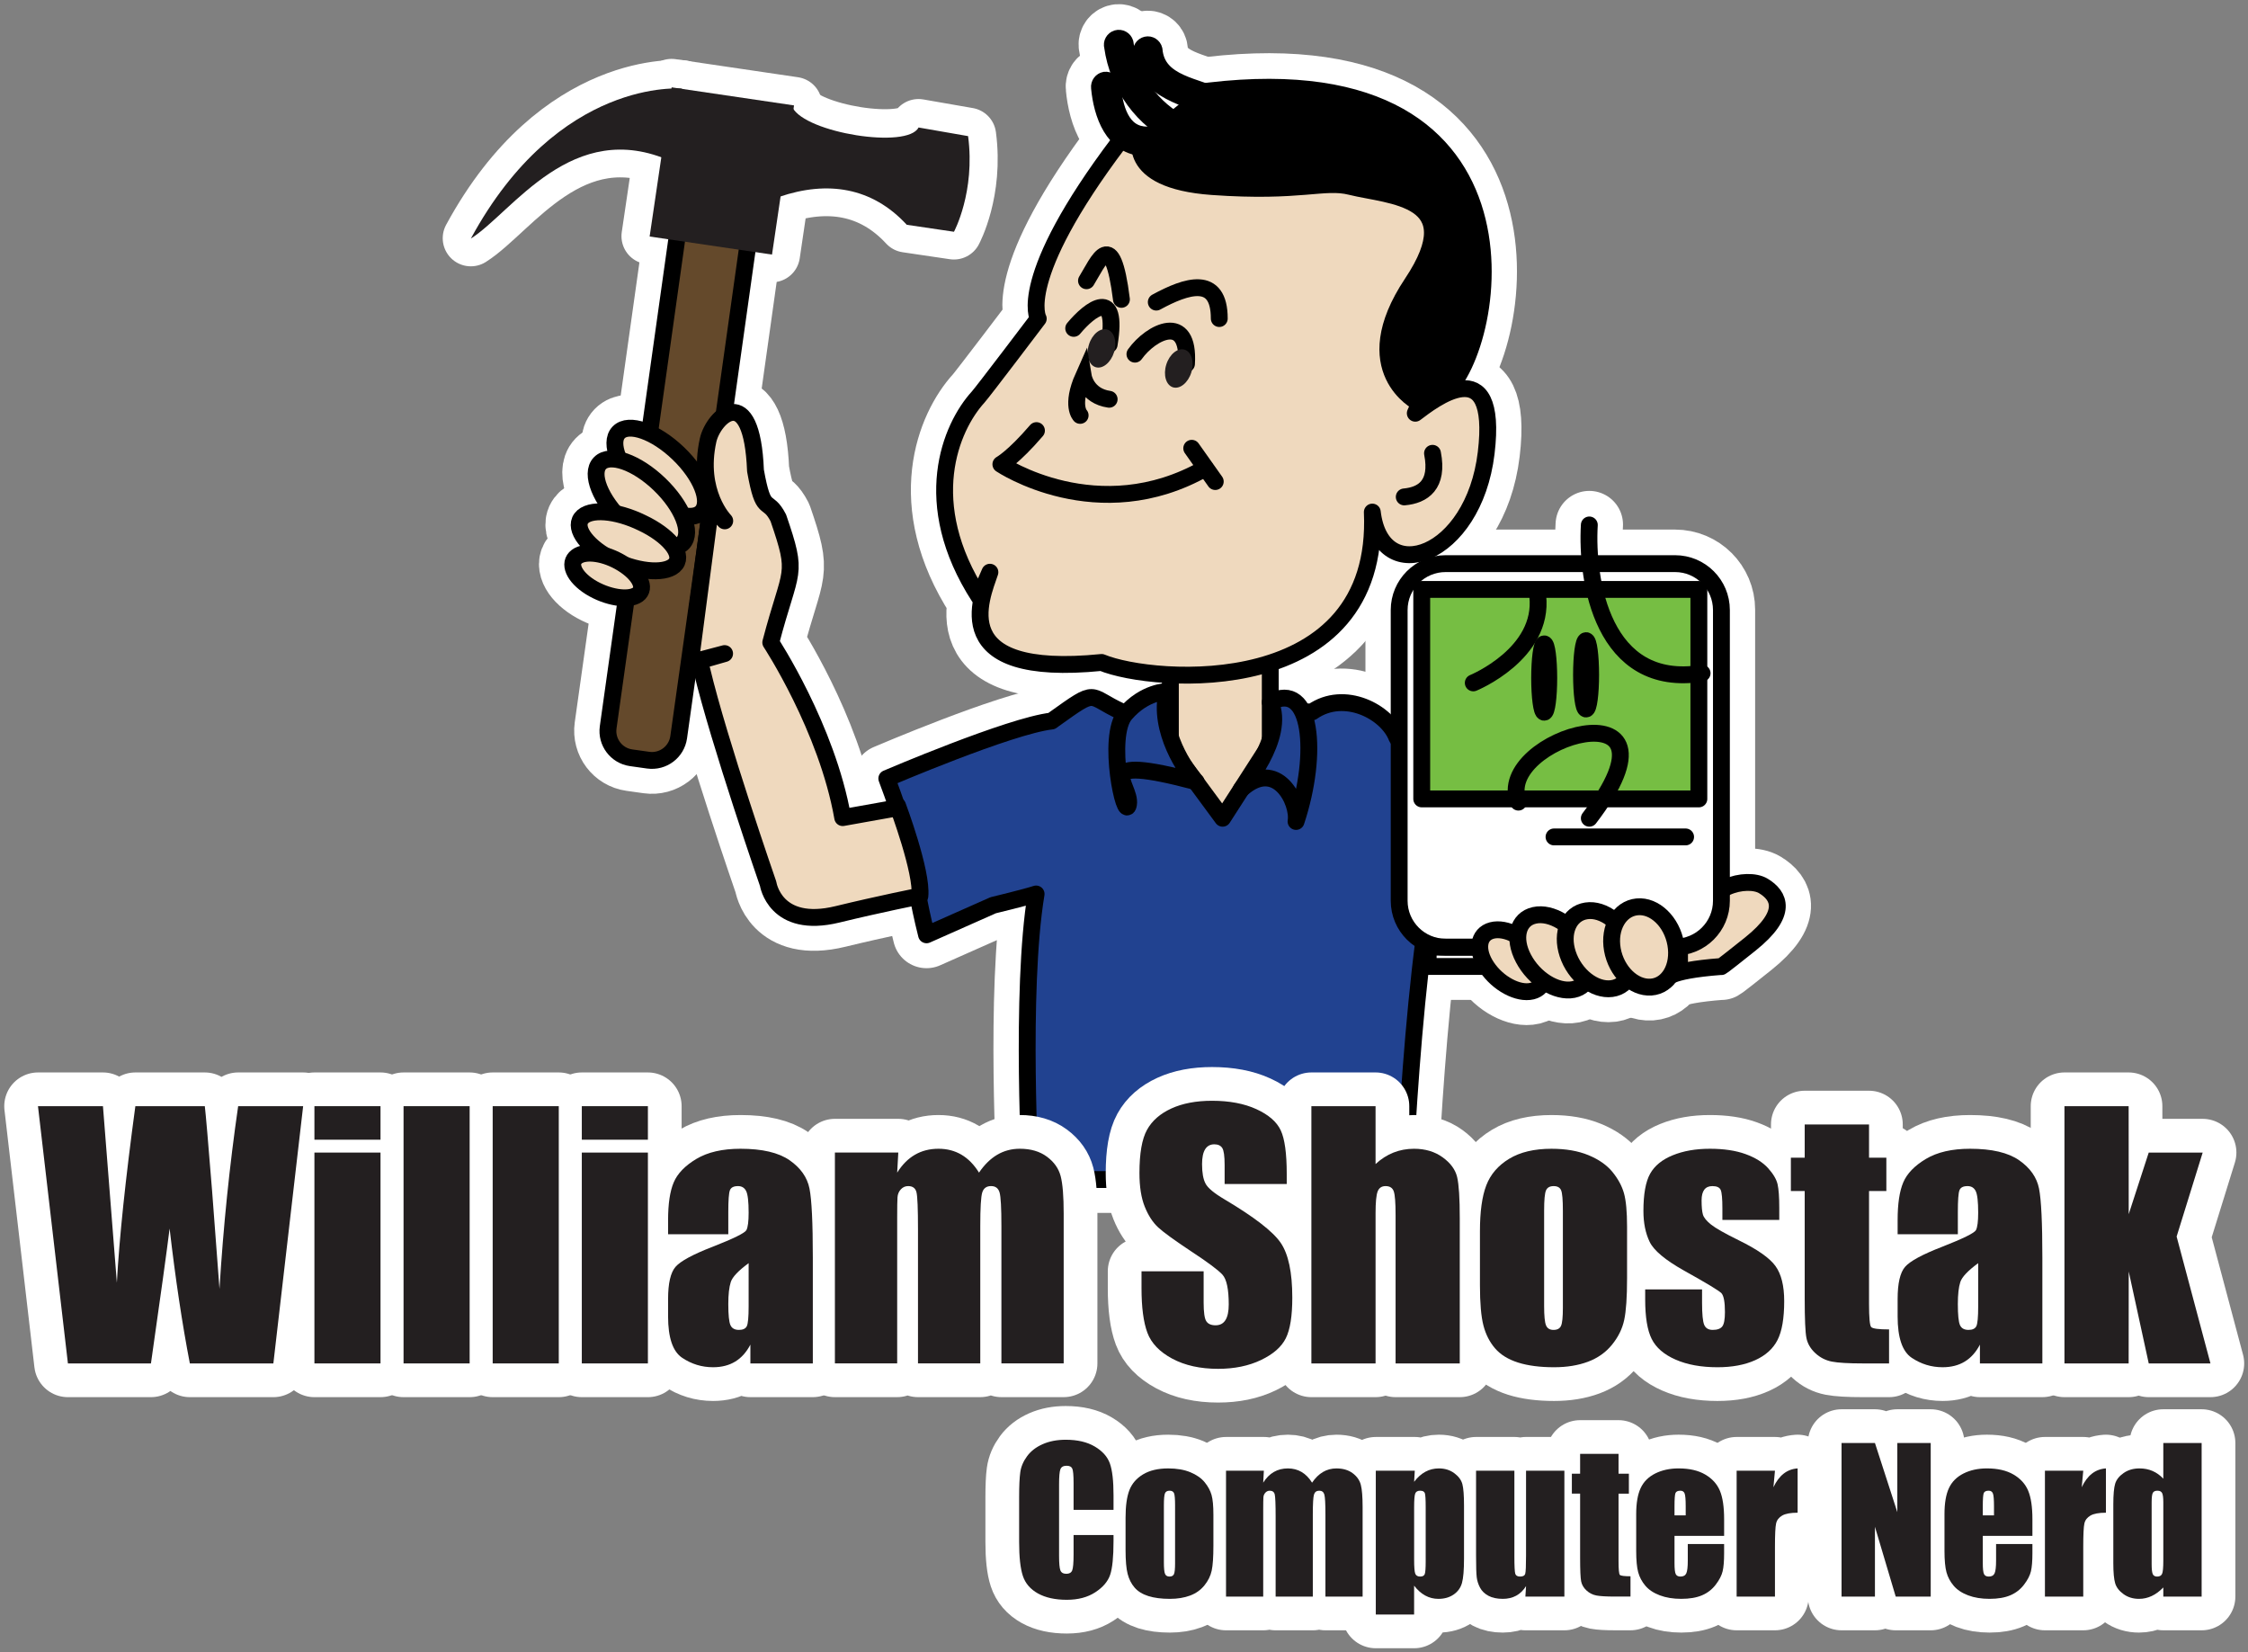 <?xml version="1.0" encoding="utf-8"?>
<!DOCTYPE svg PUBLIC "-//W3C//DTD SVG 1.1//EN" "http://www.w3.org/Graphics/SVG/1.1/DTD/svg11.dtd">
<svg version="1.1" id="Layer_1" xmlns="http://www.w3.org/2000/svg" xmlns:xlink="http://www.w3.org/1999/xlink" x="0px" y="0px"
	 width="400px" height="293.965px" viewBox="0 0 400 293.965" enable-background="new 0 0 400 293.965" xml:space="preserve">
  <rect x="0" y="0" width="400" height="293.965" fill="#808080" stroke="none"/>
  <g>
  	<g>
  		<path fill="none" stroke="#FFFFFF" stroke-width="12" stroke-linejoin="round" d="M298.273,168.454
  			c5.162-5.16,4.586-4.015,4.586-4.015c0-6.881,8.029-8.601,10.896-6.881c2.866,1.721,4.526,4.864-2.293,10.321
  			c-5.736,4.586-5.16,4.015-5.16,4.015c-10.092,0.762-9.748,2.295-9.748,2.295L298.273,168.454z"/>
  		<path fill="none" stroke="#FFFFFF" stroke-width="12" stroke-linejoin="round" d="M187.128,128.221
  			c-7.461,0.849-29.338,10.225-29.338,10.225c5.924,15.768,3.918,15.289,7.069,27.811l11.852-5.258c0,0,5.816-1.401,7.646-2.006
  			c-2.867,17.203-0.975,50.805-0.975,50.805h66.479c0,0,2.767-62.452,9.548-63.707l-10.847-14.908
  			c-1.721-4.587-9.352-8.602-15.086-4.587h-33.828c-6.308-2.866-4.11-4.396-12.137,1.338L187.128,128.221z"/>
  		<path fill="none" stroke="#FFFFFF" stroke-width="12" stroke-linejoin="round" d="M298.045,168.454
  			c4.559,0,8.256-3.695,8.256-8.257v-51.723c0-4.56-3.697-8.254-8.256-8.254h-40.83c-4.56,0-8.254,3.694-8.254,8.254v51.723
  			c0,4.562,3.695,8.257,8.254,8.257H298.045z"/>
  		
  			<rect x="252.975" y="104.807" fill="none" stroke="#FFFFFF" stroke-width="12" stroke-linejoin="round" width="49.312" height="37.271"/>
  		<polygon fill="none" stroke="#FFFFFF" stroke-width="12" stroke-linejoin="round" points="208.248,132.902 208.248,119.713 
  			226.025,117.994 226.025,132.329 217.543,145.516 		"/>
  		<path fill="none" stroke="#FFFFFF" stroke-width="12" stroke-linejoin="round" d="M251.828,73.46
  			c3.059-2.294,14.864-11.676,12.614,7.071c-2.231,18.589-18.649,24.192-20.26,10.514c1.525,33.639-38.992,30.58-48.167,26.758
  			c-27.897,2.791-21.405-11.469-19.877-16.056l-1.912,4.396c-10.806-16.738-5.062-30.203-0.189-35.55
  			c0.842-0.925,10.702-13.952,10.702-13.952s-4.088-6.933,14.408-31.417l38.131-0.823l17.855,5.918l3.559,13.189l-1.428,17.719
  			L251.828,73.46z"/>
  		<path fill="none" stroke="#FFFFFF" stroke-width="12" stroke-linejoin="round" d="M254.893,80.59
  			c1.101,5.628-1.699,7.459-5.031,7.756"/>
  		<path fill="none" stroke="#FFFFFF" stroke-width="12" stroke-linejoin="round" d="M207.676,122.963
  			c-1.721,6.881,3.438,14.336,5.16,16.057c-19.495-5.162-11.467,0.572-12.043,4.014c-0.571,3.438-4.013-12.041-0.571-16.057
  			C203.66,122.963,207.676,122.963,207.676,122.963z"/>
  		<path fill="none" stroke="#FFFFFF" stroke-width="12" stroke-linejoin="round" d="M226.025,124.875
  			c2.867,6.307-5.162,15.481-5.162,15.481c6.308-5.735,10.32,2.292,9.748,5.733C234.625,134.049,233.477,120.861,226.025,124.875z"
  			/>
  		
  			<rect x="254.119" y="168.454" fill="none" stroke="#FFFFFF" stroke-width="12" stroke-linejoin="round" width="44.729" height="3.44"/>
  		<path fill="none" stroke="#FFFFFF" stroke-width="12" stroke-linejoin="round" d="M115.336,135.186
  			c2.625,0.369,5.052-1.461,5.421-4.084l13.146-93.494c0.369-2.625-1.46-5.052-4.084-5.422l-3.041-0.427
  			c-2.623-0.37-5.051,1.46-5.42,4.084l-13.146,93.495c-0.368,2.624,1.459,5.053,4.084,5.42L115.336,135.186z"/>
  		
  			<ellipse transform="matrix(0.693 -0.721 0.721 0.693 -24.454 110.565)" fill="none" stroke="#FFFFFF" stroke-width="12" stroke-linejoin="round" cx="117.463" cy="83.966" rx="4.652" ry="10.237"/>
  		
  			<ellipse transform="matrix(0.692 -0.722 0.722 0.692 -29.368 109.818)" fill="none" stroke="#FFFFFF" stroke-width="12" stroke-linejoin="round" cx="114.112" cy="89.352" rx="4.653" ry="10.235"/>
  		<path fill="none" stroke="#FFFFFF" stroke-width="12" stroke-linejoin="round" d="M120.232,100.256
  			c1.379-1.84-1.307-5.074-5.963-7.285c-4.621-2.266-9.458-2.652-10.844-0.805c-1.396,1.857,1.195,5.246,5.82,7.504
  			C113.908,101.873,118.842,102.108,120.232,100.256z"/>
  		<path fill="none" stroke="#FFFFFF" stroke-width="12" stroke-linejoin="round" d="M113.46,105.73
  			c1.601-1.147,0.336-3.643-2.728-5.534c-2.976-1.86-6.561-2.394-8.101-1.224c-1.561,1.164-0.539,3.571,2.378,5.41
  			C108.017,106.256,111.841,106.875,113.46,105.73z"/>
  		<path fill="none" stroke="#FFFFFF" stroke-width="12" stroke-linejoin="round" d="M193.322,49.885
  			c2.072-3.314,4.558-9.943,6.216,3.313"/>
  		<path fill="none" stroke="#FFFFFF" stroke-width="12" stroke-linejoin="round" d="M191.046,58.359
  			c2.868-3.441,8.029-7.453,6.309,2.867"/>
  		<path fill="none" stroke="#FFFFFF" stroke-width="12" stroke-linejoin="round" d="M201.939,62.947
  			c2.869-4.014,9.748-7.454,9.174,1.721"/>
  		
  			<ellipse transform="matrix(0.955 0.297 -0.297 0.955 27.236 -55.423)" fill="none" stroke="#FFFFFF" stroke-width="12" stroke-linejoin="round" cx="195.994" cy="61.91" rx="2.336" ry="3.502"/>
  		
  			<ellipse transform="matrix(0.955 0.297 -0.297 0.955 28.974 -59.369)" fill="none" stroke="#FFFFFF" stroke-width="12" stroke-linejoin="round" cx="209.667" cy="65.568" rx="2.337" ry="3.503"/>
  		<path fill="none" stroke="#FFFFFF" stroke-width="12" stroke-linejoin="round" d="M197.355,70.975
  			c-4.014-0.572-4.588-4.014-4.588-4.014c-2.294,5.161-0.574,6.881-0.574,6.881"/>
  		<path fill="none" stroke="#FFFFFF" stroke-width="12" stroke-linejoin="round" d="M205.738,53.687
  			c5.363-2.924,11.214-4.873,11.214,2.925"/>
  		<path fill="none" stroke="#FFFFFF" stroke-width="12" stroke-linejoin="round" d="M184.419,76.551
  			c-4.143,4.82-6.332,5.992-6.332,5.992s17.258,11.578,36.368,0.697"/>
  		
  			<line fill="none" stroke="#FFFFFF" stroke-width="12" stroke-linejoin="round" x1="212.045" y1="79.693" x2="216.236" y2="85.613"/>
  		<path fill="none" stroke="#FFFFFF" stroke-width="12" stroke-linejoin="round" d="M203.088,23.956c0,0-3.439,8.028,12.615,9.175
  			c15.817,1.13,19.846-1.202,24.655,0c6.884,1.72,21.218,1.72,10.896,17.202s1.146,21.216,1.146,21.216l4.588-1.721
  			c9.748-8.027,18.925-62.5-44.727-53.326"/>
  		<path fill="none" stroke="#FFFFFF" stroke-width="12" stroke-linejoin="round" d="M195.634,15.535
  			c0.43,4.659,2.4,10.536,7.991,10.679c0.608,0.107,1.219-0.287,1.328-0.931c0.104-0.61-0.324-1.219-0.935-1.327
  			c-4.623-0.035-5.768-5.088-6.092-8.779c-0.107-0.61-0.68-1.04-1.325-0.968C195.994,14.315,195.562,14.889,195.634,15.535
  			L195.634,15.535z"/>
  		<path fill="none" stroke="#FFFFFF" stroke-width="12" stroke-linejoin="round" d="M197.963,8.223
  			c0.968,6.953,5.375,13.118,11.828,16.091c0.606,0.251,1.254-0.072,1.467-0.645c0.254-0.61-0.07-1.255-0.644-1.505
  			c-5.661-2.725-9.641-8.352-10.43-14.586c-0.18-0.61-0.824-0.968-1.432-0.789C198.144,6.969,197.786,7.614,197.963,8.223
  			L197.963,8.223z"/>
  		<path fill="none" stroke="#FFFFFF" stroke-width="12" stroke-linejoin="round" d="M203.123,9.298
  			c0.606,6.988,8.313,7.921,13.403,10.357c0.572,0.251,1.257,0,1.504-0.574c0.253-0.609,0-1.254-0.573-1.54
  			c-4.334-2.365-11.574-2.509-12.111-8.745c-0.143-0.609-0.752-1.002-1.361-0.86C203.373,8.081,202.982,8.689,203.123,9.298
  			L203.123,9.298z"/>
  		<path fill="none" stroke="#FFFFFF" stroke-width="12" stroke-linejoin="round" d="M272.604,176.27
  			c2.478-0.605,2.883-3.559,0.908-6.572c-1.977-2.986-5.582-4.861-8.059-4.211c-2.474,0.643-2.879,3.531-0.906,6.475
  			C266.521,174.928,270.129,176.87,272.604,176.27z"/>
  		<path fill="none" stroke="#FFFFFF" stroke-width="12" stroke-linejoin="round" d="M279.943,175.997
  			c2.988-0.599,3.857-4.103,1.945-7.798c-1.912-3.665-5.879-6.071-8.865-5.405c-2.985,0.66-3.854,4.086-1.946,7.682
  			C272.986,174.1,276.959,176.584,279.943,175.997z"/>
  		<path fill="none" stroke="#FFFFFF" stroke-width="12" stroke-linejoin="round" d="M286.773,175.827
  			c3.074-0.396,4.552-3.871,3.299-7.74c-1.25-3.849-4.754-6.566-7.823-6.088c-3.072,0.471-4.549,3.893-3.299,7.662
  			C280.199,173.452,283.703,176.221,286.773,175.827z"/>
  		<path fill="none" stroke="#FFFFFF" stroke-width="12" stroke-linejoin="round" d="M293.789,175.559
  			c3.114-0.225,5.079-3.65,4.391-7.639c-0.688-3.98-3.771-6.945-6.887-6.64c-3.117,0.31-5.088,3.705-4.396,7.601
  			C287.584,172.786,290.672,175.779,293.789,175.559z"/>
  		<path fill="none" stroke="#FFFFFF" stroke-width="12" stroke-linejoin="round" d="M270.176,142.648
  			c-4.588-11.467,31.537-21.787,12.615,2.867"/>
  		<path fill="none" stroke="#FFFFFF" stroke-width="12" stroke-linejoin="round" d="M273.617,105.953
  			c1.147,10.321-11.47,15.48-11.47,15.48"/>
  		<path fill="none" stroke="#FFFFFF" stroke-width="12" stroke-linecap="round" stroke-linejoin="round" d="M282.791,93.338
  			c-0.574,9.748,2.293,29.242,20.067,26.375"/>
  		<path fill="none" stroke="#FFFFFF" stroke-width="12" stroke-linejoin="round" d="M274.766,126.656
  			c0.445,0,0.807-2.723,0.807-6.082c0-3.359-0.36-6.082-0.807-6.082c-0.449,0-0.813,2.723-0.813,6.082
  			C273.952,123.933,274.316,126.656,274.766,126.656z"/>
  		
  			<ellipse fill="none" stroke="#FFFFFF" stroke-width="12" stroke-linejoin="round" cx="282.217" cy="120.001" rx="0.812" ry="6.081"/>
  		
  			<line fill="none" stroke="#FFFFFF" stroke-width="12" stroke-linejoin="round" x1="129.148" y1="115.879" x2="124.406" y2="118.369"/>
  		<path fill="none" stroke="#FFFFFF" stroke-width="12" stroke-linejoin="round" d="M124.859,119.064
  			c3.07,12.898,11.82,38.119,11.82,38.119s1.207,8.144,12.338,5.428c7.353-1.793,14.658-3.254,14.658-3.254
  			c0.465-4.256-3.965-16.058-3.965-16.058l-0.802,0.505l-8.965,1.6c-2.796-15.957-12.8-31.158-12.8-31.158
  			c3.569-13.599,4.979-11.576,1.343-22.167c-2.013-3.915-2.604-0.28-4.061-8.409c-0.637-16.137-7.497-9.676-8.438-5.407
  			c-2.044,9.287,2.966,14.342,2.966,14.342c-2.917-3.513-0.142,0.815-2.564-1.974l-3.566,27.201l6.105-1.612l-4.143,1.188"/>
  		<path fill="none" stroke="#FFFFFF" stroke-width="12" stroke-linejoin="round" d="M131.273,93.127
  			c-2.471,0.688-6.158,5.438-4.848,10.141"/>
  		
  			<line fill="none" stroke="#FFFFFF" stroke-width="12" stroke-linejoin="round" x1="276.512" y1="148.844" x2="299.926" y2="148.844"/>
  		
  			<rect x="115.032" y="19.312" transform="matrix(0.146 -0.989 0.989 0.146 79.686 152.962)" fill="none" stroke="#FFFFFF" stroke-width="10" stroke-linejoin="round" width="26.836" height="22.018"/>
  		<path fill="none" stroke="#FFFFFF" stroke-width="10" stroke-linejoin="round" d="M141.01,19.075
  			c2.347,4.52,20.464,7.427,22.429,3.545l8.814,1.535c1.315,9.932-2.514,17.016-2.514,17.016l-8.396-1.24
  			c-6.195-6.71-14.137-7.884-22.682-4.973L141.01,19.075z"/>
  		<path fill="none" stroke="#FFFFFF" stroke-width="10" stroke-linejoin="round" d="M121.338,15.704c0,0-21.95-2.083-37.561,26.678
  			c7.418-4.7,18.041-21.678,35.648-13.744L121.338,15.704z"/>
  	</g>
  	<g>
  		<path fill="#EFD9BE" stroke="#000000" stroke-width="3" stroke-linecap="round" stroke-linejoin="round" d="M298.275,168.514
  			c5.162-5.158,4.59-4.014,4.59-4.014c0-6.879,8.025-8.601,10.894-6.879c2.864,1.721,4.524,4.864-2.293,10.321
  			c-5.734,4.586-5.162,4.013-5.162,4.013c-10.092,0.762-9.748,2.293-9.748,2.293L298.275,168.514z"/>
  		<path fill="#214290" stroke="#000000" stroke-width="3" stroke-linecap="round" stroke-linejoin="round" d="M187.132,128.282
  			c-7.461,0.849-29.338,10.226-29.338,10.226c5.924,15.768,3.918,15.292,7.07,27.811l11.852-5.258c0,0,5.817-1.402,7.645-2.006
  			c-2.866,17.199-0.974,50.805-0.974,50.805h66.478c0,0,2.765-62.453,9.546-63.705l-10.845-14.91
  			c-1.719-4.587-9.352-8.601-15.086-4.587h-33.829c-6.309-2.867-4.108-4.396-12.137,1.338L187.132,128.282z"/>
  		<path fill="#FFFFFF" stroke="#000000" stroke-width="3" stroke-linecap="round" stroke-linejoin="round" d="M298.049,168.514
  			c4.559,0,8.254-3.693,8.254-8.254v-51.723c0-4.561-3.695-8.256-8.254-8.256h-40.828c-4.562,0-8.258,3.695-8.258,8.256v51.723
  			c0,4.561,3.695,8.254,8.258,8.254H298.049z"/>
  		
  			<rect x="252.977" y="104.868" fill="#76BE43" stroke="#000000" stroke-width="3" stroke-linecap="round" stroke-linejoin="round" width="49.312" height="37.271"/>
  		<polygon fill="#EFD9BE" stroke="#000000" stroke-width="3" stroke-linecap="round" stroke-linejoin="round" points="
  			208.252,132.965 208.252,119.775 226.027,118.057 226.027,132.391 217.549,145.58 		"/>
  		<path fill="#EFD9BE" stroke="#000000" stroke-width="3" stroke-linecap="round" stroke-linejoin="round" d="M251.83,73.521
  			c3.059-2.294,14.864-11.676,12.614,7.072c-2.229,18.589-18.649,24.191-20.26,10.514c1.527,33.639-38.992,30.579-48.167,26.756
  			c-27.897,2.793-21.405-11.466-19.877-16.055l-1.911,4.398c-10.807-16.74-5.062-30.205-0.189-35.553
  			c0.843-0.924,10.703-13.952,10.703-13.952s-4.089-6.932,14.405-31.417l38.134-0.823l17.854,5.919l3.559,13.188l-1.428,17.72
  			L251.83,73.521z"/>
  		<path fill="none" stroke="#000000" stroke-width="3" stroke-linecap="round" stroke-linejoin="round" d="M254.895,80.651
  			c1.101,5.628-1.697,7.458-5.028,7.759"/>
  		<path fill="#214290" stroke="#000000" stroke-width="3" stroke-linecap="round" stroke-linejoin="round" d="M207.678,123.025
  			c-1.721,6.881,3.441,14.336,5.16,16.055c-19.495-5.159-11.467,0.574-12.039,4.016c-0.573,3.439-4.014-12.042-0.573-16.057
  			C203.662,123.025,207.678,123.025,207.678,123.025z"/>
  		<path fill="#214290" stroke="#000000" stroke-width="3" stroke-linecap="round" stroke-linejoin="round" d="M226.027,124.938
  			c2.867,6.307-5.159,15.48-5.159,15.48c6.309-5.733,10.321,2.295,9.745,5.736C234.627,134.111,233.48,120.922,226.027,124.938z"/>
  		
  			<rect x="254.123" y="168.514" fill="none" stroke="#000000" stroke-width="3" stroke-linecap="round" stroke-linejoin="round" width="44.727" height="3.441"/>
  		<path fill="#64492B" stroke="#000000" stroke-width="3" stroke-linecap="round" stroke-linejoin="round" d="M115.339,135.248
  			c2.626,0.367,5.053-1.461,5.422-4.084l13.146-93.494c0.368-2.625-1.461-5.052-4.085-5.421l-3.04-0.427
  			c-2.623-0.37-5.053,1.459-5.421,4.084L108.216,129.4c-0.369,2.623,1.459,5.052,4.084,5.42L115.339,135.248z"/>
  		<path fill="#EFD9BE" stroke="#000000" stroke-width="3" stroke-linecap="round" stroke-linejoin="round" d="M124.85,91.108
  			c1.78-1.854-0.083-6.53-4.161-10.444c-4.08-3.915-8.828-5.586-10.607-3.732c-1.777,1.854,0.087,6.529,4.165,10.445
  			C118.322,91.291,123.072,92.961,124.85,91.108z"/>
  		
  			<ellipse transform="matrix(0.693 -0.721 0.721 0.693 -29.419 109.811)" fill="#EFD9BE" stroke="#000000" stroke-width="3" stroke-linecap="round" stroke-linejoin="round" cx="114.104" cy="89.415" rx="4.653" ry="10.236"/>
  		<path fill="#EFD9BE" stroke="#000000" stroke-width="3" stroke-linecap="round" stroke-linejoin="round" d="M120.235,100.318
  			c1.38-1.84-1.306-5.076-5.963-7.285c-4.62-2.264-9.458-2.653-10.843-0.807c-1.395,1.861,1.195,5.248,5.82,7.505
  			C113.912,101.936,118.847,102.17,120.235,100.318z"/>
  		<path fill="#EFD9BE" stroke="#000000" stroke-width="3" stroke-linecap="round" stroke-linejoin="round" d="M113.464,105.794
  			c1.6-1.149,0.336-3.644-2.728-5.534c-2.977-1.862-6.561-2.396-8.1-1.225c-1.561,1.164-0.539,3.57,2.377,5.409
  			C108.02,106.318,111.845,106.937,113.464,105.794z"/>
  		<path fill="none" stroke="#000000" stroke-width="3" stroke-linecap="round" stroke-linejoin="round" d="M193.326,49.948
  			c2.071-3.313,4.557-9.944,6.216,3.314"/>
  		<path fill="none" stroke="#000000" stroke-width="3" stroke-linecap="round" stroke-linejoin="round" d="M191.05,58.423
  			c2.867-3.441,8.027-7.454,6.309,2.866"/>
  		<path fill="none" stroke="#000000" stroke-width="3" stroke-linecap="round" stroke-linejoin="round" d="M201.945,63.01
  			c2.865-4.014,9.748-7.455,9.175,1.721"/>
  		<path fill="#231F20" d="M194.956,65.327c1.23,0.384,2.695-0.804,3.271-2.651c0.572-1.846,0.041-3.654-1.188-4.038
  			c-1.232-0.384-2.697,0.804-3.271,2.649C193.192,63.135,193.724,64.943,194.956,65.327z"/>
  		
  			<ellipse transform="matrix(0.955 0.297 -0.297 0.955 29.006 -59.388)" fill="#231F20" cx="209.673" cy="65.631" rx="2.335" ry="3.503"/>
  		<path fill="none" stroke="#000000" stroke-width="3" stroke-linecap="round" d="M197.359,71.037
  			c-4.016-0.573-4.588-4.014-4.588-4.014c-2.294,5.16-0.574,6.881-0.574,6.881"/>
  		<path fill="none" stroke="#000000" stroke-width="3" stroke-linecap="round" stroke-linejoin="round" d="M205.744,53.75
  			c5.358-2.924,11.209-4.874,11.209,2.924"/>
  		<path fill="none" stroke="#000000" stroke-width="3" stroke-linecap="round" stroke-linejoin="round" d="M184.423,76.612
  			c-4.142,4.821-6.332,5.993-6.332,5.993s17.258,11.578,36.366,0.697"/>
  		<line fill="none" stroke="#000000" stroke-width="3" stroke-linecap="round" x1="212.051" y1="79.756" x2="216.238" y2="85.676"/>
  		<path stroke="#000000" stroke-width="3" stroke-linecap="round" stroke-linejoin="round" d="M203.092,24.018
  			c0,0-3.44,8.027,12.615,9.175c15.817,1.13,19.846-1.203,24.653,0c6.884,1.72,21.218,1.72,10.896,17.202
  			c-10.324,15.482,1.145,21.215,1.145,21.215l4.591-1.72c9.745-8.028,18.922-62.501-44.729-53.327"/>
  		<path fill="#231F20" stroke="#000000" stroke-width="3" stroke-linecap="round" stroke-linejoin="round" d="M195.639,15.596
  			c0.429,4.659,2.4,10.537,7.99,10.68c0.608,0.108,1.219-0.287,1.326-0.932c0.104-0.61-0.322-1.219-0.933-1.326
  			c-4.624-0.036-5.768-5.089-6.092-8.78c-0.106-0.609-0.68-1.039-1.326-0.968C195.998,14.378,195.567,14.952,195.639,15.596
  			L195.639,15.596z"/>
  		<path fill="#231F20" stroke="#000000" stroke-width="3" stroke-linecap="round" stroke-linejoin="round" d="M197.967,8.286
  			c0.968,6.952,5.376,13.116,11.826,16.09c0.608,0.251,1.254-0.071,1.469-0.645c0.252-0.609-0.07-1.253-0.645-1.505
  			c-5.662-2.723-9.64-8.35-10.429-14.586c-0.178-0.609-0.824-0.967-1.434-0.788C198.147,7.031,197.789,7.676,197.967,8.286
  			L197.967,8.286z"/>
  		<path fill="#231F20" stroke="#000000" stroke-width="3" stroke-linecap="round" stroke-linejoin="round" d="M203.127,9.36
  			c0.608,6.989,8.312,7.921,13.401,10.357c0.572,0.251,1.257,0,1.507-0.574c0.252-0.608,0-1.253-0.57-1.541
  			c-4.34-2.365-11.58-2.509-12.117-8.744c-0.141-0.61-0.75-1.004-1.359-0.86C203.377,8.143,202.984,8.751,203.127,9.36L203.127,9.36
  			z"/>
  		<path fill="#EFD9BE" stroke="#000000" stroke-width="3" stroke-linecap="round" stroke-linejoin="round" d="M272.607,176.333
  			c2.476-0.605,2.881-3.558,0.906-6.57c-1.973-2.99-5.582-4.863-8.057-4.213c-2.476,0.645-2.881,3.531-0.906,6.477
  			C266.523,174.99,270.131,176.934,272.607,176.333z"/>
  		<path fill="#EFD9BE" stroke="#000000" stroke-width="3" stroke-linecap="round" stroke-linejoin="round" d="M279.947,176.057
  			c2.986-0.596,3.855-4.1,1.947-7.795c-1.91-3.668-5.881-6.074-8.867-5.404c-2.985,0.656-3.856,4.082-1.944,7.678
  			C272.992,174.163,276.961,176.648,279.947,176.057z"/>
  		<path fill="#EFD9BE" stroke="#000000" stroke-width="3" stroke-linecap="round" stroke-linejoin="round" d="M286.779,175.889
  			c3.07-0.396,4.548-3.871,3.298-7.738c-1.25-3.85-4.757-6.566-7.826-6.09c-3.07,0.471-4.549,3.891-3.299,7.662
  			C280.201,173.512,283.705,176.284,286.779,175.889z"/>
  		<path fill="#EFD9BE" stroke="#000000" stroke-width="3" stroke-linecap="round" stroke-linejoin="round" d="M293.791,175.622
  			c3.114-0.226,5.081-3.65,4.391-7.64c-0.688-3.979-3.771-6.944-6.887-6.637c-3.117,0.305-5.082,3.7-4.396,7.596
  			C287.59,172.848,290.674,175.842,293.791,175.622z"/>
  		<path fill="none" stroke="#000000" stroke-width="3" stroke-linecap="round" stroke-linejoin="round" d="M270.18,142.713
  			c-4.588-11.469,31.535-21.791,12.617,2.867"/>
  		<path fill="none" stroke="#000000" stroke-width="3" stroke-linecap="round" stroke-linejoin="round" d="M273.619,106.016
  			c1.147,10.32-11.47,15.48-11.47,15.48"/>
  		<path fill="none" stroke="#000000" stroke-width="3" stroke-linecap="round" stroke-linejoin="round" d="M282.797,93.399
  			c-0.576,9.749,2.289,29.244,20.067,26.376"/>
  		
  			<ellipse fill="#231F20" stroke="#000000" stroke-width="3" stroke-linecap="round" stroke-linejoin="round" cx="274.768" cy="120.637" rx="0.812" ry="6.082"/>
  		
  			<ellipse fill="#231F20" stroke="#000000" stroke-width="3" stroke-linecap="round" stroke-linejoin="round" cx="282.221" cy="120.063" rx="0.812" ry="6.081"/>
  		<path fill="#EFD9BE" stroke="#000000" stroke-width="3" stroke-linecap="round" stroke-linejoin="round" d="M124.863,119.126
  			c3.07,12.898,11.818,38.123,11.818,38.123s1.209,8.141,12.34,5.426c7.353-1.791,14.657-3.254,14.657-3.254
  			c0.466-4.254-3.964-16.058-3.964-16.058l-0.803,0.503l-8.963,1.601c-2.798-15.958-12.801-31.159-12.801-31.159
  			c3.568-13.598,4.979-11.574,1.344-22.165c-2.013-3.914-2.604-0.279-4.062-8.41c-0.635-16.139-7.496-9.676-8.436-5.406
  			c-2.044,9.287,2.964,14.342,2.964,14.342c-2.917-3.516-0.141,0.813-2.563-1.975l-3.565,27.201l6.104-1.613l-4.143,1.188"/>
  		
  			<line fill="none" stroke="#000000" stroke-width="3" stroke-linecap="round" stroke-linejoin="round" x1="276.516" y1="148.904" x2="299.93" y2="148.904"/>
  		
  			<rect x="115.04" y="19.375" transform="matrix(0.146 -0.989 0.989 0.146 79.635 153.026)" fill="#231F20" width="26.835" height="22.018"/>
  		<path fill="#231F20" d="M141.013,19.137c2.348,4.52,20.465,7.428,22.43,3.546l8.815,1.534c1.314,9.931-2.513,17.017-2.513,17.017
  			l-8.396-1.24c-6.195-6.711-14.137-7.884-22.682-4.974L141.013,19.137z"/>
  		<path fill="#231F20" d="M121.343,15.766c0,0-21.951-2.083-37.561,26.678c7.419-4.7,18.04-21.679,35.647-13.745L121.343,15.766z"/>
  	</g>
  </g>
  <g>
  	<g enable-background="new    ">
  		<path fill="#231F20" d="M53.94,196.808l-5.299,45.77H33.781c-1.36-7.031-2.561-15.032-3.602-24.001
  			c-0.475,3.846-1.582,11.846-3.32,24.001H12.085l-5.328-45.77H18.32l1.257,15.97l1.216,15.438
  			c0.439-7.989,1.536-18.458,3.291-31.408h12.359c0.165,1.339,0.597,6.371,1.298,15.097l1.314,17.414
  			c0.677-11.079,1.784-21.916,3.322-32.511H53.94z"/>
  		<path fill="#231F20" d="M67.707,196.808v5.966h-11.76v-5.966H67.707z M67.707,205.063v37.515h-11.76v-37.515H67.707z"/>
  		<path fill="#231F20" d="M83.567,196.808v45.77h-11.76v-45.77H83.567z"/>
  		<path fill="#231F20" d="M99.426,196.808v45.77h-11.76v-45.77H99.426z"/>
  		<path fill="#231F20" d="M115.285,196.808v5.966h-11.76v-5.966H115.285z M115.285,205.063v37.515h-11.76v-37.515H115.285z"/>
  		<path fill="#231F20" d="M129.59,219.594h-10.714v-2.517c0-2.901,0.334-5.14,1.004-6.714c0.668-1.573,2.011-2.963,4.028-4.17
  			c2.017-1.205,4.636-1.809,7.859-1.809c3.863,0,6.775,0.683,8.736,2.049c1.959,1.367,3.138,3.044,3.534,5.032
  			c0.396,1.989,0.594,6.083,0.594,12.283v18.828h-11.11v-3.343c-0.697,1.341-1.597,2.346-2.7,3.016s-2.417,1.006-3.944,1.006
  			c-1.998,0-3.831-0.562-5.499-1.683s-2.502-3.576-2.502-7.364v-3.081c0-2.809,0.443-4.722,1.329-5.739
  			c0.885-1.018,3.081-2.205,6.587-3.562c3.75-1.47,5.757-2.46,6.021-2.969c0.264-0.509,0.396-1.545,0.396-3.109
  			c0-1.96-0.146-3.237-0.438-3.831c-0.292-0.594-0.777-0.89-1.456-0.89c-0.773,0-1.253,0.25-1.442,0.749s-0.283,1.795-0.283,3.887
  			V219.594z M133.209,224.74c-1.828,1.338-2.888,2.459-3.18,3.363c-0.292,0.905-0.438,2.205-0.438,3.901
  			c0,1.941,0.127,3.194,0.382,3.76s0.758,0.849,1.512,0.849c0.716,0,1.183-0.222,1.399-0.664c0.217-0.443,0.325-1.606,0.325-3.492
  			V224.74z"/>
  		<path fill="#231F20" d="M159.839,205.063l-0.198,3.569c0.886-1.416,1.941-2.478,3.167-3.186c1.225-0.708,2.619-1.062,4.184-1.062
  			c3.053,0,5.456,1.416,7.209,4.247c0.961-1.416,2.045-2.478,3.251-3.186s2.544-1.062,4.015-1.062c1.941,0,3.548,0.471,4.82,1.413
  			s2.087,2.097,2.445,3.463c0.358,1.367,0.537,3.586,0.537,6.658v26.658h-11.082v-24.453c0-3.204-0.109-5.188-0.325-5.951
  			c-0.217-0.764-0.721-1.145-1.513-1.145c-0.811,0-1.333,0.377-1.569,1.13c-0.236,0.755-0.354,2.742-0.354,5.966v24.453h-11.082
  			v-23.832c0-3.675-0.09-5.88-0.269-6.614c-0.18-0.735-0.674-1.103-1.484-1.103c-0.509,0-0.942,0.193-1.3,0.579
  			c-0.358,0.387-0.556,0.857-0.594,1.413c-0.038,0.557-0.057,1.739-0.057,3.548v26.009h-11.082v-37.515H159.839z"/>
  		<path fill="#231F20" d="M228.959,210.661h-11.054v-3.393c0-1.583-0.142-2.591-0.425-3.024c-0.282-0.434-0.754-0.65-1.413-0.65
  			c-0.716,0-1.258,0.293-1.626,0.877c-0.367,0.585-0.551,1.472-0.551,2.659c0,1.527,0.207,2.679,0.62,3.451
  			c0.394,0.773,1.515,1.707,3.362,2.799c5.299,3.145,8.635,5.725,10.012,7.741c1.375,2.017,2.063,5.268,2.063,9.753
  			c0,3.261-0.382,5.664-1.146,7.209c-0.763,1.546-2.238,2.842-4.424,3.888c-2.187,1.046-4.73,1.568-7.633,1.568
  			c-3.186,0-5.904-0.604-8.156-1.809c-2.252-1.206-3.727-2.742-4.424-4.608s-1.046-4.514-1.046-7.944v-2.996h11.054v5.569
  			c0,1.715,0.155,2.817,0.467,3.308c0.311,0.49,0.861,0.734,1.653,0.734s1.38-0.311,1.767-0.933s0.58-1.545,0.58-2.771
  			c0-2.694-0.368-4.457-1.104-5.286c-0.754-0.829-2.609-2.215-5.568-4.156c-2.959-1.96-4.92-3.383-5.881-4.269
  			s-1.758-2.11-2.389-3.675s-0.947-3.562-0.947-5.993c0-3.506,0.447-6.068,1.344-7.689c0.895-1.621,2.342-2.888,4.339-3.803
  			c1.997-0.914,4.41-1.371,7.237-1.371c3.091,0,5.725,0.5,7.901,1.498c2.177,1,3.618,2.258,4.325,3.774
  			c0.707,1.518,1.061,4.095,1.061,7.731V210.661z"/>
  		<path fill="#231F20" d="M244.762,196.808v10.298c0.979-0.907,2.04-1.587,3.18-2.041c1.141-0.453,2.361-0.68,3.662-0.68
  			c1.997,0,3.698,0.509,5.102,1.526c1.404,1.018,2.262,2.19,2.573,3.52s0.466,3.756,0.466,7.279v25.867h-11.42v-26.404
  			c0-2.186-0.109-3.59-0.326-4.212s-0.701-0.933-1.455-0.933c-0.697,0-1.169,0.32-1.414,0.961c-0.244,0.641-0.367,1.913-0.367,3.816
  			v26.771h-11.421v-45.77H244.762z"/>
  		<path fill="#231F20" d="M289.513,218.237v9.188c0,3.373-0.169,5.847-0.509,7.421c-0.34,1.573-1.064,3.044-2.177,4.41
  			s-2.54,2.374-4.282,3.024c-1.744,0.65-3.746,0.976-6.008,0.976c-2.525,0-4.664-0.278-6.418-0.834
  			c-1.752-0.556-3.114-1.395-4.084-2.517c-0.971-1.121-1.664-2.478-2.078-4.07c-0.415-1.593-0.622-3.981-0.622-7.167v-9.611
  			c0-3.486,0.376-6.21,1.131-8.17c0.753-1.96,2.11-3.534,4.071-4.722c1.959-1.187,4.467-1.78,7.52-1.78
  			c2.562,0,4.764,0.381,6.601,1.145c1.838,0.764,3.256,1.758,4.255,2.982c0.998,1.226,1.682,2.488,2.049,3.788
  			C289.329,213.601,289.513,215.58,289.513,218.237z M278.092,215.411c0-1.923-0.104-3.134-0.311-3.633
  			c-0.208-0.499-0.65-0.749-1.329-0.749s-1.131,0.25-1.356,0.749c-0.227,0.499-0.34,1.71-0.34,3.633v16.934
  			c0,1.771,0.113,2.926,0.34,3.463c0.226,0.537,0.668,0.806,1.328,0.806c0.679,0,1.126-0.245,1.343-0.735
  			c0.216-0.489,0.325-1.545,0.325-3.166V215.411z"/>
  		<path fill="#231F20" d="M316.596,217.05h-10.121v-2.036c0-1.733-0.099-2.831-0.297-3.293c-0.197-0.462-0.692-0.692-1.484-0.692
  			c-0.641,0-1.121,0.212-1.441,0.636s-0.48,1.06-0.48,1.908c0,1.149,0.08,1.993,0.24,2.53s0.641,1.126,1.441,1.767
  			s2.445,1.574,4.934,2.799c3.316,1.621,5.494,3.147,6.53,4.58c1.036,1.432,1.555,3.515,1.555,6.247
  			c0,3.054-0.396,5.357-1.187,6.912c-0.792,1.555-2.117,2.752-3.973,3.591c-1.856,0.838-4.095,1.258-6.714,1.258
  			c-2.903,0-5.386-0.452-7.449-1.357c-2.063-0.904-3.481-2.129-4.255-3.675c-0.773-1.545-1.158-3.882-1.158-7.011v-1.81h10.12v2.375
  			c0,2.017,0.127,3.326,0.382,3.93c0.254,0.603,0.758,0.904,1.512,0.904c0.811,0,1.376-0.202,1.697-0.608
  			c0.319-0.404,0.48-1.258,0.48-2.558c0-1.791-0.208-2.912-0.623-3.364c-0.434-0.452-2.647-1.79-6.643-4.015
  			c-3.355-1.884-5.4-3.595-6.135-5.131c-0.735-1.536-1.103-3.359-1.103-5.471c0-2.996,0.396-5.206,1.187-6.629
  			c0.792-1.423,2.135-2.521,4.029-3.293c1.895-0.773,4.094-1.159,6.602-1.159c2.487,0,4.603,0.315,6.346,0.946
  			c1.743,0.632,3.082,1.466,4.015,2.502c0.933,1.037,1.498,1.998,1.696,2.884c0.197,0.886,0.297,2.271,0.297,4.156V217.05z"/>
  		<path fill="#231F20" d="M332.569,200.06v5.908h3.081v5.937h-3.081v20.071c0,2.47,0.127,3.845,0.381,4.128
  			c0.255,0.282,1.314,0.424,3.182,0.424v6.05h-4.609c-2.6,0-4.457-0.108-5.568-0.325c-1.112-0.217-2.092-0.716-2.939-1.498
  			c-0.849-0.782-1.377-1.678-1.584-2.686s-0.311-3.379-0.311-7.11v-19.054h-2.46v-5.937h2.46v-5.908H332.569z"/>
  		<path fill="#231F20" d="M348.371,219.594h-10.715v-2.517c0-2.901,0.335-5.14,1.004-6.714c0.669-1.573,2.012-2.963,4.029-4.17
  			c2.016-1.205,4.636-1.809,7.858-1.809c3.863,0,6.775,0.683,8.735,2.049c1.96,1.367,3.139,3.044,3.534,5.032
  			c0.396,1.989,0.594,6.083,0.594,12.283v18.828h-11.11v-3.343c-0.697,1.341-1.598,2.346-2.699,3.016
  			c-1.104,0.67-2.418,1.006-3.944,1.006c-1.997,0-3.831-0.562-5.499-1.683s-2.502-3.576-2.502-7.364v-3.081
  			c0-2.809,0.443-4.722,1.33-5.739c0.885-1.018,3.08-2.205,6.586-3.562c3.75-1.47,5.758-2.46,6.021-2.969s0.396-1.545,0.396-3.109
  			c0-1.96-0.146-3.237-0.438-3.831s-0.777-0.89-1.456-0.89c-0.773,0-1.254,0.25-1.441,0.749c-0.189,0.499-0.283,1.795-0.283,3.887
  			V219.594z M351.99,224.74c-1.828,1.338-2.889,2.459-3.181,3.363c-0.292,0.905-0.438,2.205-0.438,3.901
  			c0,1.941,0.127,3.194,0.382,3.76s0.759,0.849,1.513,0.849c0.716,0,1.182-0.222,1.398-0.664c0.217-0.443,0.326-1.606,0.326-3.492
  			V224.74z"/>
  		<path fill="#231F20" d="M391.936,205.063l-4.637,14.941l6.021,22.573h-10.982l-3.562-16.351l-0.014,16.351H367.34v-45.77h11.422
  			l0.014,19.214l3.562-10.959H391.936z"/>
  	</g>
  	<g enable-background="new    ">
  		<path fill="none" stroke="#FFFFFF" stroke-width="12" stroke-linejoin="round" d="M53.94,196.808l-5.299,45.77H33.781
  			c-1.36-7.031-2.561-15.032-3.602-24.001c-0.475,3.846-1.582,11.846-3.32,24.001H12.085l-5.328-45.77H18.32l1.257,15.97
  			l1.216,15.438c0.439-7.989,1.536-18.458,3.291-31.408h12.359c0.165,1.339,0.597,6.371,1.298,15.097l1.314,17.414
  			c0.677-11.079,1.784-21.916,3.322-32.511H53.94z"/>
  		<path fill="none" stroke="#FFFFFF" stroke-width="12" stroke-linejoin="round" d="M67.707,196.808v5.966h-11.76v-5.966H67.707z
  			 M67.707,205.063v37.515h-11.76v-37.515H67.707z"/>
  		<path fill="none" stroke="#FFFFFF" stroke-width="12" stroke-linejoin="round" d="M83.567,196.808v45.77h-11.76v-45.77H83.567z"/>
  		<path fill="none" stroke="#FFFFFF" stroke-width="12" stroke-linejoin="round" d="M99.426,196.808v45.77h-11.76v-45.77H99.426z"/>
  		<path fill="none" stroke="#FFFFFF" stroke-width="12" stroke-linejoin="round" d="M115.285,196.808v5.966h-11.76v-5.966H115.285z
  			 M115.285,205.063v37.515h-11.76v-37.515H115.285z"/>
  		<path fill="none" stroke="#FFFFFF" stroke-width="12" stroke-linejoin="round" d="M129.59,219.594h-10.714v-2.517
  			c0-2.901,0.334-5.14,1.004-6.714c0.668-1.573,2.011-2.963,4.028-4.17c2.017-1.205,4.636-1.809,7.859-1.809
  			c3.863,0,6.775,0.683,8.736,2.049c1.959,1.367,3.138,3.044,3.534,5.032c0.396,1.989,0.594,6.083,0.594,12.283v18.828h-11.11
  			v-3.343c-0.697,1.341-1.597,2.346-2.7,3.016s-2.417,1.006-3.944,1.006c-1.998,0-3.831-0.562-5.499-1.683s-2.502-3.576-2.502-7.364
  			v-3.081c0-2.809,0.443-4.722,1.329-5.739c0.885-1.018,3.081-2.205,6.587-3.562c3.75-1.47,5.757-2.46,6.021-2.969
  			c0.264-0.509,0.396-1.545,0.396-3.109c0-1.96-0.146-3.237-0.438-3.831c-0.292-0.594-0.777-0.89-1.456-0.89
  			c-0.773,0-1.253,0.25-1.442,0.749s-0.283,1.795-0.283,3.887V219.594z M133.209,224.74c-1.828,1.338-2.888,2.459-3.18,3.363
  			c-0.292,0.905-0.438,2.205-0.438,3.901c0,1.941,0.127,3.194,0.382,3.76s0.758,0.849,1.512,0.849c0.716,0,1.183-0.222,1.399-0.664
  			c0.217-0.443,0.325-1.606,0.325-3.492V224.74z"/>
  		<path fill="none" stroke="#FFFFFF" stroke-width="12" stroke-linejoin="round" d="M159.839,205.063l-0.198,3.569
  			c0.886-1.416,1.941-2.478,3.167-3.186c1.225-0.708,2.619-1.062,4.184-1.062c3.053,0,5.456,1.416,7.209,4.247
  			c0.961-1.416,2.045-2.478,3.251-3.186s2.544-1.062,4.015-1.062c1.941,0,3.548,0.471,4.82,1.413s2.087,2.097,2.445,3.463
  			c0.358,1.367,0.537,3.586,0.537,6.658v26.658h-11.082v-24.453c0-3.204-0.109-5.188-0.325-5.951
  			c-0.217-0.764-0.721-1.145-1.513-1.145c-0.811,0-1.333,0.377-1.569,1.13c-0.236,0.755-0.354,2.742-0.354,5.966v24.453h-11.082
  			v-23.832c0-3.675-0.09-5.88-0.269-6.614c-0.18-0.735-0.674-1.103-1.484-1.103c-0.509,0-0.942,0.193-1.3,0.579
  			c-0.358,0.387-0.556,0.857-0.594,1.413c-0.038,0.557-0.057,1.739-0.057,3.548v26.009h-11.082v-37.515H159.839z"/>
  		<path fill="none" stroke="#FFFFFF" stroke-width="12" stroke-linejoin="round" d="M228.959,210.661h-11.054v-3.393
  			c0-1.583-0.142-2.591-0.425-3.024c-0.282-0.434-0.754-0.65-1.413-0.65c-0.716,0-1.258,0.293-1.626,0.877
  			c-0.367,0.585-0.551,1.472-0.551,2.659c0,1.527,0.207,2.679,0.62,3.451c0.394,0.773,1.515,1.707,3.362,2.799
  			c5.299,3.145,8.635,5.725,10.012,7.741c1.375,2.017,2.063,5.268,2.063,9.753c0,3.261-0.382,5.664-1.146,7.209
  			c-0.763,1.546-2.238,2.842-4.424,3.888c-2.187,1.046-4.73,1.568-7.633,1.568c-3.186,0-5.904-0.604-8.156-1.809
  			c-2.252-1.206-3.727-2.742-4.424-4.608s-1.046-4.514-1.046-7.944v-2.996h11.054v5.569c0,1.715,0.155,2.817,0.467,3.308
  			c0.311,0.49,0.861,0.734,1.653,0.734s1.38-0.311,1.767-0.933s0.58-1.545,0.58-2.771c0-2.694-0.368-4.457-1.104-5.286
  			c-0.754-0.829-2.609-2.215-5.568-4.156c-2.959-1.96-4.92-3.383-5.881-4.269s-1.758-2.11-2.389-3.675s-0.947-3.562-0.947-5.993
  			c0-3.506,0.447-6.068,1.344-7.689c0.895-1.621,2.342-2.888,4.339-3.803c1.997-0.914,4.41-1.371,7.237-1.371
  			c3.091,0,5.725,0.5,7.901,1.498c2.177,1,3.618,2.258,4.325,3.774c0.707,1.518,1.061,4.095,1.061,7.731V210.661z"/>
  		<path fill="none" stroke="#FFFFFF" stroke-width="12" stroke-linejoin="round" d="M244.762,196.808v10.298
  			c0.979-0.907,2.04-1.587,3.18-2.041c1.141-0.453,2.361-0.68,3.662-0.68c1.997,0,3.698,0.509,5.102,1.526
  			c1.404,1.018,2.262,2.19,2.573,3.52s0.466,3.756,0.466,7.279v25.867h-11.42v-26.404c0-2.186-0.109-3.59-0.326-4.212
  			s-0.701-0.933-1.455-0.933c-0.697,0-1.169,0.32-1.414,0.961c-0.244,0.641-0.367,1.913-0.367,3.816v26.771h-11.421v-45.77H244.762z
  			"/>
  		<path fill="none" stroke="#FFFFFF" stroke-width="12" stroke-linejoin="round" d="M289.513,218.237v9.188
  			c0,3.373-0.169,5.847-0.509,7.421c-0.34,1.573-1.064,3.044-2.177,4.41s-2.54,2.374-4.282,3.024
  			c-1.744,0.65-3.746,0.976-6.008,0.976c-2.525,0-4.664-0.278-6.418-0.834c-1.752-0.556-3.114-1.395-4.084-2.517
  			c-0.971-1.121-1.664-2.478-2.078-4.07c-0.415-1.593-0.622-3.981-0.622-7.167v-9.611c0-3.486,0.376-6.21,1.131-8.17
  			c0.753-1.96,2.11-3.534,4.071-4.722c1.959-1.187,4.467-1.78,7.52-1.78c2.562,0,4.764,0.381,6.601,1.145
  			c1.838,0.764,3.256,1.758,4.255,2.982c0.998,1.226,1.682,2.488,2.049,3.788C289.329,213.601,289.513,215.58,289.513,218.237z
  			 M278.092,215.411c0-1.923-0.104-3.134-0.311-3.633c-0.208-0.499-0.65-0.749-1.329-0.749s-1.131,0.25-1.356,0.749
  			c-0.227,0.499-0.34,1.71-0.34,3.633v16.934c0,1.771,0.113,2.926,0.34,3.463c0.226,0.537,0.668,0.806,1.328,0.806
  			c0.679,0,1.126-0.245,1.343-0.735c0.216-0.489,0.325-1.545,0.325-3.166V215.411z"/>
  		<path fill="none" stroke="#FFFFFF" stroke-width="12" stroke-linejoin="round" d="M316.596,217.05h-10.121v-2.036
  			c0-1.733-0.099-2.831-0.297-3.293c-0.197-0.462-0.692-0.692-1.484-0.692c-0.641,0-1.121,0.212-1.441,0.636s-0.48,1.06-0.48,1.908
  			c0,1.149,0.08,1.993,0.24,2.53s0.641,1.126,1.441,1.767s2.445,1.574,4.934,2.799c3.316,1.621,5.494,3.147,6.53,4.58
  			c1.036,1.432,1.555,3.515,1.555,6.247c0,3.054-0.396,5.357-1.187,6.912c-0.792,1.555-2.117,2.752-3.973,3.591
  			c-1.856,0.838-4.095,1.258-6.714,1.258c-2.903,0-5.386-0.452-7.449-1.357c-2.063-0.904-3.481-2.129-4.255-3.675
  			c-0.773-1.545-1.158-3.882-1.158-7.011v-1.81h10.12v2.375c0,2.017,0.127,3.326,0.382,3.93c0.254,0.603,0.758,0.904,1.512,0.904
  			c0.811,0,1.376-0.202,1.697-0.608c0.319-0.404,0.48-1.258,0.48-2.558c0-1.791-0.208-2.912-0.623-3.364
  			c-0.434-0.452-2.647-1.79-6.643-4.015c-3.355-1.884-5.4-3.595-6.135-5.131c-0.735-1.536-1.103-3.359-1.103-5.471
  			c0-2.996,0.396-5.206,1.187-6.629c0.792-1.423,2.135-2.521,4.029-3.293c1.895-0.773,4.094-1.159,6.602-1.159
  			c2.487,0,4.603,0.315,6.346,0.946c1.743,0.632,3.082,1.466,4.015,2.502c0.933,1.037,1.498,1.998,1.696,2.884
  			c0.197,0.886,0.297,2.271,0.297,4.156V217.05z"/>
  		<path fill="none" stroke="#FFFFFF" stroke-width="12" stroke-linejoin="round" d="M332.569,200.06v5.908h3.081v5.937h-3.081
  			v20.071c0,2.47,0.127,3.845,0.381,4.128c0.255,0.282,1.314,0.424,3.182,0.424v6.05h-4.609c-2.6,0-4.457-0.108-5.568-0.325
  			c-1.112-0.217-2.092-0.716-2.939-1.498c-0.849-0.782-1.377-1.678-1.584-2.686s-0.311-3.379-0.311-7.11v-19.054h-2.46v-5.937h2.46
  			v-5.908H332.569z"/>
  		<path fill="none" stroke="#FFFFFF" stroke-width="12" stroke-linejoin="round" d="M348.371,219.594h-10.715v-2.517
  			c0-2.901,0.335-5.14,1.004-6.714c0.669-1.573,2.012-2.963,4.029-4.17c2.016-1.205,4.636-1.809,7.858-1.809
  			c3.863,0,6.775,0.683,8.735,2.049c1.96,1.367,3.139,3.044,3.534,5.032c0.396,1.989,0.594,6.083,0.594,12.283v18.828h-11.11v-3.343
  			c-0.697,1.341-1.598,2.346-2.699,3.016c-1.104,0.67-2.418,1.006-3.944,1.006c-1.997,0-3.831-0.562-5.499-1.683
  			s-2.502-3.576-2.502-7.364v-3.081c0-2.809,0.443-4.722,1.33-5.739c0.885-1.018,3.08-2.205,6.586-3.562
  			c3.75-1.47,5.758-2.46,6.021-2.969s0.396-1.545,0.396-3.109c0-1.96-0.146-3.237-0.438-3.831s-0.777-0.89-1.456-0.89
  			c-0.773,0-1.254,0.25-1.441,0.749c-0.189,0.499-0.283,1.795-0.283,3.887V219.594z M351.99,224.74
  			c-1.828,1.338-2.889,2.459-3.181,3.363c-0.292,0.905-0.438,2.205-0.438,3.901c0,1.941,0.127,3.194,0.382,3.76
  			s0.759,0.849,1.513,0.849c0.716,0,1.182-0.222,1.398-0.664c0.217-0.443,0.326-1.606,0.326-3.492V224.74z"/>
  		<path fill="none" stroke="#FFFFFF" stroke-width="12" stroke-linejoin="round" d="M391.936,205.063l-4.637,14.941l6.021,22.573
  			h-10.982l-3.562-16.351l-0.014,16.351H367.34v-45.77h11.422l0.014,19.214l3.562-10.959H391.936z"/>
  	</g>
  	<g enable-background="new    ">
  		<path fill="#231F20" d="M198.135,268.632h-7.106v-4.75c0-1.381-0.076-2.242-0.228-2.585s-0.487-0.514-1.004-0.514
  			c-0.585,0-0.957,0.208-1.114,0.624c-0.158,0.417-0.236,1.316-0.236,2.701v12.692c0,1.328,0.079,2.194,0.236,2.6
  			c0.157,0.404,0.512,0.607,1.063,0.607c0.529,0,0.875-0.203,1.038-0.609s0.245-1.359,0.245-2.859v-3.435h7.106v1.064
  			c0,2.829-0.2,4.835-0.6,6.018c-0.399,1.184-1.283,2.221-2.65,3.11c-1.367,0.891-3.052,1.336-5.055,1.336
  			c-2.082,0-3.797-0.378-5.148-1.131c-1.35-0.754-2.245-1.798-2.684-3.131c-0.439-1.334-0.658-3.34-0.658-6.018v-7.983
  			c0-1.97,0.067-3.446,0.203-4.431c0.135-0.984,0.537-1.933,1.207-2.845c0.669-0.911,1.598-1.629,2.785-2.151
  			c1.187-0.523,2.551-0.785,4.093-0.785c2.093,0,3.82,0.404,5.182,1.214c1.361,0.809,2.256,1.817,2.684,3.025
  			c0.427,1.208,0.642,3.087,0.642,5.638V268.632z"/>
  		<path fill="#231F20" d="M215.908,269.527v5.485c0,2.015-0.102,3.491-0.305,4.431c-0.201,0.939-0.635,1.817-1.299,2.633
  			c-0.664,0.816-1.517,1.418-2.557,1.807c-1.041,0.388-2.237,0.582-3.588,0.582c-1.508,0-2.785-0.166-3.831-0.498
  			s-1.859-0.833-2.438-1.502c-0.58-0.67-0.994-1.479-1.24-2.431c-0.249-0.951-0.372-2.377-0.372-4.279v-5.738
  			c0-2.082,0.226-3.708,0.675-4.878c0.45-1.17,1.26-2.11,2.431-2.818c1.171-0.709,2.667-1.063,4.489-1.063
  			c1.531,0,2.845,0.228,3.941,0.684c1.098,0.455,1.944,1.049,2.541,1.78c0.596,0.731,1.004,1.485,1.223,2.262
  			C215.799,266.758,215.908,267.94,215.908,269.527z M209.089,267.838c0-1.147-0.062-1.87-0.186-2.169
  			c-0.124-0.298-0.388-0.447-0.794-0.447c-0.404,0-0.674,0.149-0.81,0.447c-0.135,0.299-0.202,1.021-0.202,2.169v10.11
  			c0,1.058,0.067,1.747,0.202,2.068c0.136,0.32,0.399,0.48,0.794,0.48c0.404,0,0.672-0.146,0.801-0.438s0.194-0.923,0.194-1.891
  			V267.838z"/>
  		<path fill="#231F20" d="M224.887,261.661l-0.117,2.132c0.528-0.846,1.158-1.479,1.891-1.902c0.73-0.423,1.563-0.634,2.498-0.634
  			c1.822,0,3.257,0.845,4.304,2.536c0.573-0.846,1.221-1.479,1.94-1.902c0.721-0.423,1.52-0.634,2.396-0.634
  			c1.16,0,2.119,0.281,2.879,0.844s1.246,1.252,1.459,2.067c0.215,0.816,0.321,2.141,0.321,3.975v15.917h-6.616v-14.6
  			c0-1.913-0.064-3.098-0.194-3.554c-0.13-0.455-0.431-0.684-0.903-0.684c-0.483,0-0.796,0.226-0.937,0.676
  			s-0.211,1.637-0.211,3.562v14.6h-6.616v-14.229c0-2.194-0.054-3.511-0.16-3.95c-0.107-0.438-0.402-0.658-0.887-0.658
  			c-0.304,0-0.562,0.116-0.776,0.347s-0.332,0.512-0.354,0.844s-0.033,1.038-0.033,2.118v15.528h-6.617v-22.398H224.887z"/>
  		<path fill="#231F20" d="M251.741,261.661l-0.118,1.979c0.607-0.8,1.277-1.397,2.009-1.792s1.53-0.592,2.396-0.592
  			c1.058,0,1.972,0.284,2.743,0.852c0.771,0.568,1.252,1.225,1.443,1.967c0.191,0.743,0.287,2.003,0.287,3.781v9.435
  			c0,2.037-0.121,3.485-0.363,4.347c-0.242,0.86-0.737,1.547-1.486,2.059c-0.748,0.513-1.65,0.769-2.709,0.769
  			c-0.844,0-1.625-0.197-2.346-0.592s-1.379-0.98-1.975-1.759v5.136h-6.818v-25.589H251.741z M253.682,268.176
  			c0-1.384-0.05-2.223-0.151-2.515c-0.101-0.293-0.382-0.439-0.844-0.439c-0.45,0-0.74,0.169-0.869,0.507
  			c-0.13,0.338-0.194,1.153-0.194,2.447v9.283c0,1.351,0.067,2.194,0.203,2.532c0.135,0.337,0.427,0.506,0.877,0.506
  			c0.439,0,0.712-0.154,0.818-0.464c0.107-0.31,0.16-1.061,0.16-2.254V268.176z"/>
  		<path fill="#231F20" d="M278.36,261.661v22.398h-6.938l0.118-1.861c-0.473,0.756-1.056,1.322-1.747,1.7
  			c-0.691,0.377-1.488,0.566-2.389,0.566c-1.023,0-1.873-0.181-2.549-0.54c-0.675-0.36-1.173-0.839-1.493-1.435
  			c-0.321-0.597-0.521-1.219-0.6-1.865c-0.079-0.647-0.118-1.933-0.118-3.857v-15.106h6.819v15.242c0,1.744,0.054,2.779,0.16,3.105
  			s0.396,0.489,0.869,0.489c0.507,0,0.808-0.169,0.903-0.506c0.096-0.338,0.144-1.424,0.144-3.258v-15.073H278.36z"/>
  		<path fill="#231F20" d="M287.996,258.673v3.528h1.84v3.544h-1.84v11.984c0,1.474,0.076,2.295,0.229,2.464
  			c0.151,0.169,0.785,0.253,1.898,0.253v3.612h-2.751c-1.554,0-2.661-0.064-3.325-0.194c-0.664-0.129-1.249-0.428-1.756-0.895
  			c-0.506-0.467-0.821-1.001-0.945-1.604c-0.123-0.602-0.186-2.017-0.186-4.245v-11.376h-1.469v-3.544h1.469v-3.528H287.996z"/>
  		<path fill="#231F20" d="M306.782,273.256h-8.827v4.845c0,1.013,0.072,1.665,0.219,1.958s0.428,0.438,0.844,0.438
  			c0.518,0,0.863-0.194,1.039-0.582c0.174-0.389,0.262-1.14,0.262-2.254v-2.953h6.464v1.654c0,1.384-0.087,2.447-0.262,3.189
  			c-0.175,0.743-0.582,1.536-1.224,2.38c-0.641,0.844-1.455,1.478-2.439,1.899s-2.219,0.633-3.704,0.633
  			c-1.44,0-2.712-0.209-3.815-0.625c-1.102-0.416-1.96-0.987-2.573-1.713s-1.038-1.524-1.274-2.396s-0.354-2.141-0.354-3.807v-6.532
  			c0-1.957,0.265-3.502,0.794-4.633c0.528-1.131,1.395-1.997,2.599-2.6c1.204-0.602,2.588-0.902,4.152-0.902
  			c1.913,0,3.491,0.362,4.734,1.088c1.243,0.727,2.115,1.688,2.616,2.887c0.5,1.198,0.751,2.884,0.751,5.055V273.256z
  			 M299.947,269.611v-1.637c0-1.159-0.062-1.907-0.186-2.245s-0.377-0.507-0.759-0.507c-0.473,0-0.766,0.144-0.879,0.431
  			c-0.112,0.287-0.168,1.061-0.168,2.321v1.637H299.947z"/>
  		<path fill="#231F20" d="M315.829,261.661l-0.271,2.945c0.99-2.108,2.426-3.226,4.305-3.35v7.882c-1.249,0-2.166,0.169-2.752,0.507
  			c-0.584,0.337-0.945,0.808-1.08,1.409s-0.202,1.989-0.202,4.16v8.845h-6.819v-22.398H315.829z"/>
  		<path fill="#231F20" d="M343.544,256.733v27.326h-6.228l-3.697-12.423v12.423h-5.941v-27.326h5.941l3.983,12.304v-12.304H343.544z
  			"/>
  		<path fill="#231F20" d="M361.639,273.256h-8.828v4.845c0,1.013,0.073,1.665,0.22,1.958c0.146,0.293,0.427,0.438,0.844,0.438
  			c0.518,0,0.863-0.194,1.038-0.582c0.174-0.389,0.262-1.14,0.262-2.254v-2.953h6.465v1.654c0,1.384-0.088,2.447-0.262,3.189
  			c-0.175,0.743-0.582,1.536-1.225,2.38c-0.641,0.844-1.454,1.478-2.438,1.899c-0.985,0.422-2.22,0.633-3.704,0.633
  			c-1.441,0-2.713-0.209-3.815-0.625s-1.96-0.987-2.573-1.713s-1.039-1.524-1.275-2.396s-0.354-2.141-0.354-3.807v-6.532
  			c0-1.957,0.264-3.502,0.793-4.633s1.395-1.997,2.6-2.6c1.203-0.602,2.588-0.902,4.152-0.902c1.912,0,3.49,0.362,4.734,1.088
  			c1.242,0.727,2.115,1.688,2.615,2.887c0.501,1.198,0.752,2.884,0.752,5.055V273.256z M354.803,269.611v-1.637
  			c0-1.159-0.062-1.907-0.186-2.245c-0.125-0.338-0.377-0.507-0.76-0.507c-0.473,0-0.766,0.144-0.878,0.431
  			s-0.169,1.061-0.169,2.321v1.637H354.803z"/>
  		<path fill="#231F20" d="M370.686,261.661l-0.271,2.945c0.99-2.108,2.425-3.226,4.304-3.35v7.882c-1.248,0-2.166,0.169-2.751,0.507
  			c-0.585,0.337-0.945,0.808-1.08,1.409c-0.136,0.602-0.202,1.989-0.202,4.16v8.845h-6.819v-22.398H370.686z"/>
  		<path fill="#231F20" d="M391.75,256.733v27.326h-6.819v-1.625c-0.653,0.677-1.339,1.185-2.06,1.522
  			c-0.72,0.338-1.474,0.508-2.262,0.508c-1.058,0-1.975-0.278-2.751-0.836c-0.776-0.557-1.274-1.201-1.493-1.933
  			c-0.22-0.731-0.33-1.924-0.33-3.578v-10.481c0-1.722,0.11-2.942,0.33-3.663c0.219-0.72,0.723-1.353,1.51-1.898
  			c0.788-0.546,1.728-0.818,2.819-0.818c0.844,0,1.617,0.152,2.321,0.456c0.703,0.305,1.342,0.762,1.915,1.371v-6.351H391.75z
  			 M384.931,267.298c0-0.821-0.07-1.372-0.211-1.654c-0.141-0.28-0.419-0.422-0.835-0.422c-0.406,0-0.679,0.127-0.819,0.38
  			s-0.211,0.818-0.211,1.696v10.972c0,0.911,0.067,1.511,0.202,1.797c0.136,0.287,0.395,0.431,0.777,0.431
  			c0.438,0,0.73-0.16,0.877-0.48c0.146-0.321,0.22-1.106,0.22-2.355V267.298z"/>
  	</g>
  	<g enable-background="new    ">
  		<path fill="none" stroke="#FFFFFF" stroke-width="12" stroke-linejoin="round" d="M198.135,268.632h-7.106v-4.75
  			c0-1.381-0.076-2.242-0.228-2.585s-0.487-0.514-1.004-0.514c-0.585,0-0.957,0.208-1.114,0.624
  			c-0.158,0.417-0.236,1.316-0.236,2.701v12.692c0,1.328,0.079,2.194,0.236,2.6c0.157,0.404,0.512,0.607,1.063,0.607
  			c0.529,0,0.875-0.203,1.038-0.609s0.245-1.359,0.245-2.859v-3.435h7.106v1.064c0,2.829-0.2,4.835-0.6,6.018
  			c-0.399,1.184-1.283,2.221-2.65,3.11c-1.367,0.891-3.052,1.336-5.055,1.336c-2.082,0-3.797-0.378-5.148-1.131
  			c-1.35-0.754-2.245-1.798-2.684-3.131c-0.439-1.334-0.658-3.34-0.658-6.018v-7.983c0-1.97,0.067-3.446,0.203-4.431
  			c0.135-0.984,0.537-1.933,1.207-2.845c0.669-0.911,1.598-1.629,2.785-2.151c1.187-0.523,2.551-0.785,4.093-0.785
  			c2.093,0,3.82,0.404,5.182,1.214c1.361,0.809,2.256,1.817,2.684,3.025c0.427,1.208,0.642,3.087,0.642,5.638V268.632z"/>
  		<path fill="none" stroke="#FFFFFF" stroke-width="12" stroke-linejoin="round" d="M215.908,269.527v5.485
  			c0,2.015-0.102,3.491-0.305,4.431c-0.201,0.939-0.635,1.817-1.299,2.633c-0.664,0.816-1.517,1.418-2.557,1.807
  			c-1.041,0.388-2.237,0.582-3.588,0.582c-1.508,0-2.785-0.166-3.831-0.498s-1.859-0.833-2.438-1.502
  			c-0.58-0.67-0.994-1.479-1.24-2.431c-0.249-0.951-0.372-2.377-0.372-4.279v-5.738c0-2.082,0.226-3.708,0.675-4.878
  			c0.45-1.17,1.26-2.11,2.431-2.818c1.171-0.709,2.667-1.063,4.489-1.063c1.531,0,2.845,0.228,3.941,0.684
  			c1.098,0.455,1.944,1.049,2.541,1.78c0.596,0.731,1.004,1.485,1.223,2.262C215.799,266.758,215.908,267.94,215.908,269.527z
  			 M209.089,267.838c0-1.147-0.062-1.87-0.186-2.169c-0.124-0.298-0.388-0.447-0.794-0.447c-0.404,0-0.674,0.149-0.81,0.447
  			c-0.135,0.299-0.202,1.021-0.202,2.169v10.11c0,1.058,0.067,1.747,0.202,2.068c0.136,0.32,0.399,0.48,0.794,0.48
  			c0.404,0,0.672-0.146,0.801-0.438s0.194-0.923,0.194-1.891V267.838z"/>
  		<path fill="none" stroke="#FFFFFF" stroke-width="12" stroke-linejoin="round" d="M224.887,261.661l-0.117,2.132
  			c0.528-0.846,1.158-1.479,1.891-1.902c0.73-0.423,1.563-0.634,2.498-0.634c1.822,0,3.257,0.845,4.304,2.536
  			c0.573-0.846,1.221-1.479,1.94-1.902c0.721-0.423,1.52-0.634,2.396-0.634c1.16,0,2.119,0.281,2.879,0.844s1.246,1.252,1.459,2.067
  			c0.215,0.816,0.321,2.141,0.321,3.975v15.917h-6.616v-14.6c0-1.913-0.064-3.098-0.194-3.554c-0.13-0.455-0.431-0.684-0.903-0.684
  			c-0.483,0-0.796,0.226-0.937,0.676s-0.211,1.637-0.211,3.562v14.6h-6.616v-14.229c0-2.194-0.054-3.511-0.16-3.95
  			c-0.107-0.438-0.402-0.658-0.887-0.658c-0.304,0-0.562,0.116-0.776,0.347s-0.332,0.512-0.354,0.844s-0.033,1.038-0.033,2.118
  			v15.528h-6.617v-22.398H224.887z"/>
  		<path fill="none" stroke="#FFFFFF" stroke-width="12" stroke-linejoin="round" d="M251.741,261.661l-0.118,1.979
  			c0.607-0.8,1.277-1.397,2.009-1.792s1.53-0.592,2.396-0.592c1.058,0,1.972,0.284,2.743,0.852c0.771,0.568,1.252,1.225,1.443,1.967
  			c0.191,0.743,0.287,2.003,0.287,3.781v9.435c0,2.037-0.121,3.485-0.363,4.347c-0.242,0.86-0.737,1.547-1.486,2.059
  			c-0.748,0.513-1.65,0.769-2.709,0.769c-0.844,0-1.625-0.197-2.346-0.592s-1.379-0.98-1.975-1.759v5.136h-6.818v-25.589H251.741z
  			 M253.682,268.176c0-1.384-0.05-2.223-0.151-2.515c-0.101-0.293-0.382-0.439-0.844-0.439c-0.45,0-0.74,0.169-0.869,0.507
  			c-0.13,0.338-0.194,1.153-0.194,2.447v9.283c0,1.351,0.067,2.194,0.203,2.532c0.135,0.337,0.427,0.506,0.877,0.506
  			c0.439,0,0.712-0.154,0.818-0.464c0.107-0.31,0.16-1.061,0.16-2.254V268.176z"/>
  		<path fill="none" stroke="#FFFFFF" stroke-width="12" stroke-linejoin="round" d="M278.36,261.661v22.398h-6.938l0.118-1.861
  			c-0.473,0.756-1.056,1.322-1.747,1.7c-0.691,0.377-1.488,0.566-2.389,0.566c-1.023,0-1.873-0.181-2.549-0.54
  			c-0.675-0.36-1.173-0.839-1.493-1.435c-0.321-0.597-0.521-1.219-0.6-1.865c-0.079-0.647-0.118-1.933-0.118-3.857v-15.106h6.819
  			v15.242c0,1.744,0.054,2.779,0.16,3.105s0.396,0.489,0.869,0.489c0.507,0,0.808-0.169,0.903-0.506
  			c0.096-0.338,0.144-1.424,0.144-3.258v-15.073H278.36z"/>
  		<path fill="none" stroke="#FFFFFF" stroke-width="12" stroke-linejoin="round" d="M287.996,258.673v3.528h1.84v3.544h-1.84v11.984
  			c0,1.474,0.076,2.295,0.229,2.464c0.151,0.169,0.785,0.253,1.898,0.253v3.612h-2.751c-1.554,0-2.661-0.064-3.325-0.194
  			c-0.664-0.129-1.249-0.428-1.756-0.895c-0.506-0.467-0.821-1.001-0.945-1.604c-0.123-0.602-0.186-2.017-0.186-4.245v-11.376
  			h-1.469v-3.544h1.469v-3.528H287.996z"/>
  		<path fill="none" stroke="#FFFFFF" stroke-width="12" stroke-linejoin="round" d="M306.782,273.256h-8.827v4.845
  			c0,1.013,0.072,1.665,0.219,1.958s0.428,0.438,0.844,0.438c0.518,0,0.863-0.194,1.039-0.582c0.174-0.389,0.262-1.14,0.262-2.254
  			v-2.953h6.464v1.654c0,1.384-0.087,2.447-0.262,3.189c-0.175,0.743-0.582,1.536-1.224,2.38c-0.641,0.844-1.455,1.478-2.439,1.899
  			s-2.219,0.633-3.704,0.633c-1.44,0-2.712-0.209-3.815-0.625c-1.102-0.416-1.96-0.987-2.573-1.713s-1.038-1.524-1.274-2.396
  			s-0.354-2.141-0.354-3.807v-6.532c0-1.957,0.265-3.502,0.794-4.633c0.528-1.131,1.395-1.997,2.599-2.6
  			c1.204-0.602,2.588-0.902,4.152-0.902c1.913,0,3.491,0.362,4.734,1.088c1.243,0.727,2.115,1.688,2.616,2.887
  			c0.5,1.198,0.751,2.884,0.751,5.055V273.256z M299.947,269.611v-1.637c0-1.159-0.062-1.907-0.186-2.245s-0.377-0.507-0.759-0.507
  			c-0.473,0-0.766,0.144-0.879,0.431c-0.112,0.287-0.168,1.061-0.168,2.321v1.637H299.947z"/>
  		<path fill="none" stroke="#FFFFFF" stroke-width="12" stroke-linejoin="round" d="M315.829,261.661l-0.271,2.945
  			c0.99-2.108,2.426-3.226,4.305-3.35v7.882c-1.249,0-2.166,0.169-2.752,0.507c-0.584,0.337-0.945,0.808-1.08,1.409
  			s-0.202,1.989-0.202,4.16v8.845h-6.819v-22.398H315.829z"/>
  		<path fill="none" stroke="#FFFFFF" stroke-width="12" stroke-linejoin="round" d="M343.544,256.733v27.326h-6.228l-3.697-12.423
  			v12.423h-5.941v-27.326h5.941l3.983,12.304v-12.304H343.544z"/>
  		<path fill="none" stroke="#FFFFFF" stroke-width="12" stroke-linejoin="round" d="M361.639,273.256h-8.828v4.845
  			c0,1.013,0.073,1.665,0.22,1.958c0.146,0.293,0.427,0.438,0.844,0.438c0.518,0,0.863-0.194,1.038-0.582
  			c0.174-0.389,0.262-1.14,0.262-2.254v-2.953h6.465v1.654c0,1.384-0.088,2.447-0.262,3.189c-0.175,0.743-0.582,1.536-1.225,2.38
  			c-0.641,0.844-1.454,1.478-2.438,1.899c-0.985,0.422-2.22,0.633-3.704,0.633c-1.441,0-2.713-0.209-3.815-0.625
  			s-1.96-0.987-2.573-1.713s-1.039-1.524-1.275-2.396s-0.354-2.141-0.354-3.807v-6.532c0-1.957,0.264-3.502,0.793-4.633
  			s1.395-1.997,2.6-2.6c1.203-0.602,2.588-0.902,4.152-0.902c1.912,0,3.49,0.362,4.734,1.088c1.242,0.727,2.115,1.688,2.615,2.887
  			c0.501,1.198,0.752,2.884,0.752,5.055V273.256z M354.803,269.611v-1.637c0-1.159-0.062-1.907-0.186-2.245
  			c-0.125-0.338-0.377-0.507-0.76-0.507c-0.473,0-0.766,0.144-0.878,0.431s-0.169,1.061-0.169,2.321v1.637H354.803z"/>
  		<path fill="none" stroke="#FFFFFF" stroke-width="12" stroke-linejoin="round" d="M370.686,261.661l-0.271,2.945
  			c0.99-2.108,2.425-3.226,4.304-3.35v7.882c-1.248,0-2.166,0.169-2.751,0.507c-0.585,0.337-0.945,0.808-1.08,1.409
  			c-0.136,0.602-0.202,1.989-0.202,4.16v8.845h-6.819v-22.398H370.686z"/>
  		<path fill="none" stroke="#FFFFFF" stroke-width="12" stroke-linejoin="round" d="M391.75,256.733v27.326h-6.819v-1.625
  			c-0.653,0.677-1.339,1.185-2.06,1.522c-0.72,0.338-1.474,0.508-2.262,0.508c-1.058,0-1.975-0.278-2.751-0.836
  			c-0.776-0.557-1.274-1.201-1.493-1.933c-0.22-0.731-0.33-1.924-0.33-3.578v-10.481c0-1.722,0.11-2.942,0.33-3.663
  			c0.219-0.72,0.723-1.353,1.51-1.898c0.788-0.546,1.728-0.818,2.819-0.818c0.844,0,1.617,0.152,2.321,0.456
  			c0.703,0.305,1.342,0.762,1.915,1.371v-6.351H391.75z M384.931,267.298c0-0.821-0.07-1.372-0.211-1.654
  			c-0.141-0.28-0.419-0.422-0.835-0.422c-0.406,0-0.679,0.127-0.819,0.38s-0.211,0.818-0.211,1.696v10.972
  			c0,0.911,0.067,1.511,0.202,1.797c0.136,0.287,0.395,0.431,0.777,0.431c0.438,0,0.73-0.16,0.877-0.48
  			c0.146-0.321,0.22-1.106,0.22-2.355V267.298z"/>
  	</g>
  	<g enable-background="new    ">
  		<path fill="#231F20" d="M53.94,196.808l-5.299,45.77H33.781c-1.36-7.031-2.561-15.032-3.602-24.001
  			c-0.475,3.846-1.582,11.846-3.32,24.001H12.085l-5.328-45.77H18.32l1.257,15.97l1.216,15.438
  			c0.439-7.989,1.536-18.458,3.291-31.408h12.359c0.165,1.339,0.597,6.371,1.298,15.097l1.314,17.414
  			c0.677-11.079,1.784-21.916,3.322-32.511H53.94z"/>
  		<path fill="#231F20" d="M67.707,196.808v5.966h-11.76v-5.966H67.707z M67.707,205.063v37.515h-11.76v-37.515H67.707z"/>
  		<path fill="#231F20" d="M83.567,196.808v45.77h-11.76v-45.77H83.567z"/>
  		<path fill="#231F20" d="M99.426,196.808v45.77h-11.76v-45.77H99.426z"/>
  		<path fill="#231F20" d="M115.285,196.808v5.966h-11.76v-5.966H115.285z M115.285,205.063v37.515h-11.76v-37.515H115.285z"/>
  		<path fill="#231F20" d="M129.59,219.594h-10.714v-2.517c0-2.901,0.334-5.14,1.004-6.714c0.668-1.573,2.011-2.963,4.028-4.17
  			c2.017-1.205,4.636-1.809,7.859-1.809c3.863,0,6.775,0.683,8.736,2.049c1.959,1.367,3.138,3.044,3.534,5.032
  			c0.396,1.989,0.594,6.083,0.594,12.283v18.828h-11.11v-3.343c-0.697,1.341-1.597,2.346-2.7,3.016s-2.417,1.006-3.944,1.006
  			c-1.998,0-3.831-0.562-5.499-1.683s-2.502-3.576-2.502-7.364v-3.081c0-2.809,0.443-4.722,1.329-5.739
  			c0.885-1.018,3.081-2.205,6.587-3.562c3.75-1.47,5.757-2.46,6.021-2.969c0.264-0.509,0.396-1.545,0.396-3.109
  			c0-1.96-0.146-3.237-0.438-3.831c-0.292-0.594-0.777-0.89-1.456-0.89c-0.773,0-1.253,0.25-1.442,0.749s-0.283,1.795-0.283,3.887
  			V219.594z M133.209,224.74c-1.828,1.338-2.888,2.459-3.18,3.363c-0.292,0.905-0.438,2.205-0.438,3.901
  			c0,1.941,0.127,3.194,0.382,3.76s0.758,0.849,1.512,0.849c0.716,0,1.183-0.222,1.399-0.664c0.217-0.443,0.325-1.606,0.325-3.492
  			V224.74z"/>
  		<path fill="#231F20" d="M159.839,205.063l-0.198,3.569c0.886-1.416,1.941-2.478,3.167-3.186c1.225-0.708,2.619-1.062,4.184-1.062
  			c3.053,0,5.456,1.416,7.209,4.247c0.961-1.416,2.045-2.478,3.251-3.186s2.544-1.062,4.015-1.062c1.941,0,3.548,0.471,4.82,1.413
  			s2.087,2.097,2.445,3.463c0.358,1.367,0.537,3.586,0.537,6.658v26.658h-11.082v-24.453c0-3.204-0.109-5.188-0.325-5.951
  			c-0.217-0.764-0.721-1.145-1.513-1.145c-0.811,0-1.333,0.377-1.569,1.13c-0.236,0.755-0.354,2.742-0.354,5.966v24.453h-11.082
  			v-23.832c0-3.675-0.09-5.88-0.269-6.614c-0.18-0.735-0.674-1.103-1.484-1.103c-0.509,0-0.942,0.193-1.3,0.579
  			c-0.358,0.387-0.556,0.857-0.594,1.413c-0.038,0.557-0.057,1.739-0.057,3.548v26.009h-11.082v-37.515H159.839z"/>
  		<path fill="#231F20" d="M228.959,210.661h-11.054v-3.393c0-1.583-0.142-2.591-0.425-3.024c-0.282-0.434-0.754-0.65-1.413-0.65
  			c-0.716,0-1.258,0.293-1.626,0.877c-0.367,0.585-0.551,1.472-0.551,2.659c0,1.527,0.207,2.679,0.62,3.451
  			c0.394,0.773,1.515,1.707,3.362,2.799c5.299,3.145,8.635,5.725,10.012,7.741c1.375,2.017,2.063,5.268,2.063,9.753
  			c0,3.261-0.382,5.664-1.146,7.209c-0.763,1.546-2.238,2.842-4.424,3.888c-2.187,1.046-4.73,1.568-7.633,1.568
  			c-3.186,0-5.904-0.604-8.156-1.809c-2.252-1.206-3.727-2.742-4.424-4.608s-1.046-4.514-1.046-7.944v-2.996h11.054v5.569
  			c0,1.715,0.155,2.817,0.467,3.308c0.311,0.49,0.861,0.734,1.653,0.734s1.38-0.311,1.767-0.933s0.58-1.545,0.58-2.771
  			c0-2.694-0.368-4.457-1.104-5.286c-0.754-0.829-2.609-2.215-5.568-4.156c-2.959-1.96-4.92-3.383-5.881-4.269
  			s-1.758-2.11-2.389-3.675s-0.947-3.562-0.947-5.993c0-3.506,0.447-6.068,1.344-7.689c0.895-1.621,2.342-2.888,4.339-3.803
  			c1.997-0.914,4.41-1.371,7.237-1.371c3.091,0,5.725,0.5,7.901,1.498c2.177,1,3.618,2.258,4.325,3.774
  			c0.707,1.518,1.061,4.095,1.061,7.731V210.661z"/>
  		<path fill="#231F20" d="M244.762,196.808v10.298c0.979-0.907,2.04-1.587,3.18-2.041c1.141-0.453,2.361-0.68,3.662-0.68
  			c1.997,0,3.698,0.509,5.102,1.526c1.404,1.018,2.262,2.19,2.573,3.52s0.466,3.756,0.466,7.279v25.867h-11.42v-26.404
  			c0-2.186-0.109-3.59-0.326-4.212s-0.701-0.933-1.455-0.933c-0.697,0-1.169,0.32-1.414,0.961c-0.244,0.641-0.367,1.913-0.367,3.816
  			v26.771h-11.421v-45.77H244.762z"/>
  		<path fill="#231F20" d="M289.513,218.237v9.188c0,3.373-0.169,5.847-0.509,7.421c-0.34,1.573-1.064,3.044-2.177,4.41
  			s-2.54,2.374-4.282,3.024c-1.744,0.65-3.746,0.976-6.008,0.976c-2.525,0-4.664-0.278-6.418-0.834
  			c-1.752-0.556-3.114-1.395-4.084-2.517c-0.971-1.121-1.664-2.478-2.078-4.07c-0.415-1.593-0.622-3.981-0.622-7.167v-9.611
  			c0-3.486,0.376-6.21,1.131-8.17c0.753-1.96,2.11-3.534,4.071-4.722c1.959-1.187,4.467-1.78,7.52-1.78
  			c2.562,0,4.764,0.381,6.601,1.145c1.838,0.764,3.256,1.758,4.255,2.982c0.998,1.226,1.682,2.488,2.049,3.788
  			C289.329,213.601,289.513,215.58,289.513,218.237z M278.092,215.411c0-1.923-0.104-3.134-0.311-3.633
  			c-0.208-0.499-0.65-0.749-1.329-0.749s-1.131,0.25-1.356,0.749c-0.227,0.499-0.34,1.71-0.34,3.633v16.934
  			c0,1.771,0.113,2.926,0.34,3.463c0.226,0.537,0.668,0.806,1.328,0.806c0.679,0,1.126-0.245,1.343-0.735
  			c0.216-0.489,0.325-1.545,0.325-3.166V215.411z"/>
  		<path fill="#231F20" d="M316.596,217.05h-10.121v-2.036c0-1.733-0.099-2.831-0.297-3.293c-0.197-0.462-0.692-0.692-1.484-0.692
  			c-0.641,0-1.121,0.212-1.441,0.636s-0.48,1.06-0.48,1.908c0,1.149,0.08,1.993,0.24,2.53s0.641,1.126,1.441,1.767
  			s2.445,1.574,4.934,2.799c3.316,1.621,5.494,3.147,6.53,4.58c1.036,1.432,1.555,3.515,1.555,6.247
  			c0,3.054-0.396,5.357-1.187,6.912c-0.792,1.555-2.117,2.752-3.973,3.591c-1.856,0.838-4.095,1.258-6.714,1.258
  			c-2.903,0-5.386-0.452-7.449-1.357c-2.063-0.904-3.481-2.129-4.255-3.675c-0.773-1.545-1.158-3.882-1.158-7.011v-1.81h10.12v2.375
  			c0,2.017,0.127,3.326,0.382,3.93c0.254,0.603,0.758,0.904,1.512,0.904c0.811,0,1.376-0.202,1.697-0.608
  			c0.319-0.404,0.48-1.258,0.48-2.558c0-1.791-0.208-2.912-0.623-3.364c-0.434-0.452-2.647-1.79-6.643-4.015
  			c-3.355-1.884-5.4-3.595-6.135-5.131c-0.735-1.536-1.103-3.359-1.103-5.471c0-2.996,0.396-5.206,1.187-6.629
  			c0.792-1.423,2.135-2.521,4.029-3.293c1.895-0.773,4.094-1.159,6.602-1.159c2.487,0,4.603,0.315,6.346,0.946
  			c1.743,0.632,3.082,1.466,4.015,2.502c0.933,1.037,1.498,1.998,1.696,2.884c0.197,0.886,0.297,2.271,0.297,4.156V217.05z"/>
  		<path fill="#231F20" d="M332.569,200.06v5.908h3.081v5.937h-3.081v20.071c0,2.47,0.127,3.845,0.381,4.128
  			c0.255,0.282,1.314,0.424,3.182,0.424v6.05h-4.609c-2.6,0-4.457-0.108-5.568-0.325c-1.112-0.217-2.092-0.716-2.939-1.498
  			c-0.849-0.782-1.377-1.678-1.584-2.686s-0.311-3.379-0.311-7.11v-19.054h-2.46v-5.937h2.46v-5.908H332.569z"/>
  		<path fill="#231F20" d="M348.371,219.594h-10.715v-2.517c0-2.901,0.335-5.14,1.004-6.714c0.669-1.573,2.012-2.963,4.029-4.17
  			c2.016-1.205,4.636-1.809,7.858-1.809c3.863,0,6.775,0.683,8.735,2.049c1.96,1.367,3.139,3.044,3.534,5.032
  			c0.396,1.989,0.594,6.083,0.594,12.283v18.828h-11.11v-3.343c-0.697,1.341-1.598,2.346-2.699,3.016
  			c-1.104,0.67-2.418,1.006-3.944,1.006c-1.997,0-3.831-0.562-5.499-1.683s-2.502-3.576-2.502-7.364v-3.081
  			c0-2.809,0.443-4.722,1.33-5.739c0.885-1.018,3.08-2.205,6.586-3.562c3.75-1.47,5.758-2.46,6.021-2.969s0.396-1.545,0.396-3.109
  			c0-1.96-0.146-3.237-0.438-3.831s-0.777-0.89-1.456-0.89c-0.773,0-1.254,0.25-1.441,0.749c-0.189,0.499-0.283,1.795-0.283,3.887
  			V219.594z M351.99,224.74c-1.828,1.338-2.889,2.459-3.181,3.363c-0.292,0.905-0.438,2.205-0.438,3.901
  			c0,1.941,0.127,3.194,0.382,3.76s0.759,0.849,1.513,0.849c0.716,0,1.182-0.222,1.398-0.664c0.217-0.443,0.326-1.606,0.326-3.492
  			V224.74z"/>
  		<path fill="#231F20" d="M391.936,205.063l-4.637,14.941l6.021,22.573h-10.982l-3.562-16.351l-0.014,16.351H367.34v-45.77h11.422
  			l0.014,19.214l3.562-10.959H391.936z"/>
  	</g>
  	<g enable-background="new    ">
  		<path fill="#231F20" d="M198.135,268.632h-7.106v-4.75c0-1.381-0.076-2.242-0.228-2.585s-0.487-0.514-1.004-0.514
  			c-0.585,0-0.957,0.208-1.114,0.624c-0.158,0.417-0.236,1.316-0.236,2.701v12.692c0,1.328,0.079,2.194,0.236,2.6
  			c0.157,0.404,0.512,0.607,1.063,0.607c0.529,0,0.875-0.203,1.038-0.609s0.245-1.359,0.245-2.859v-3.435h7.106v1.064
  			c0,2.829-0.2,4.835-0.6,6.018c-0.399,1.184-1.283,2.221-2.65,3.11c-1.367,0.891-3.052,1.336-5.055,1.336
  			c-2.082,0-3.797-0.378-5.148-1.131c-1.35-0.754-2.245-1.798-2.684-3.131c-0.439-1.334-0.658-3.34-0.658-6.018v-7.983
  			c0-1.97,0.067-3.446,0.203-4.431c0.135-0.984,0.537-1.933,1.207-2.845c0.669-0.911,1.598-1.629,2.785-2.151
  			c1.187-0.523,2.551-0.785,4.093-0.785c2.093,0,3.82,0.404,5.182,1.214c1.361,0.809,2.256,1.817,2.684,3.025
  			c0.427,1.208,0.642,3.087,0.642,5.638V268.632z"/>
  		<path fill="#231F20" d="M215.908,269.527v5.485c0,2.015-0.102,3.491-0.305,4.431c-0.201,0.939-0.635,1.817-1.299,2.633
  			c-0.664,0.816-1.517,1.418-2.557,1.807c-1.041,0.388-2.237,0.582-3.588,0.582c-1.508,0-2.785-0.166-3.831-0.498
  			s-1.859-0.833-2.438-1.502c-0.58-0.67-0.994-1.479-1.24-2.431c-0.249-0.951-0.372-2.377-0.372-4.279v-5.738
  			c0-2.082,0.226-3.708,0.675-4.878c0.45-1.17,1.26-2.11,2.431-2.818c1.171-0.709,2.667-1.063,4.489-1.063
  			c1.531,0,2.845,0.228,3.941,0.684c1.098,0.455,1.944,1.049,2.541,1.78c0.596,0.731,1.004,1.485,1.223,2.262
  			C215.799,266.758,215.908,267.94,215.908,269.527z M209.089,267.838c0-1.147-0.062-1.87-0.186-2.169
  			c-0.124-0.298-0.388-0.447-0.794-0.447c-0.404,0-0.674,0.149-0.81,0.447c-0.135,0.299-0.202,1.021-0.202,2.169v10.11
  			c0,1.058,0.067,1.747,0.202,2.068c0.136,0.32,0.399,0.48,0.794,0.48c0.404,0,0.672-0.146,0.801-0.438s0.194-0.923,0.194-1.891
  			V267.838z"/>
  		<path fill="#231F20" d="M224.887,261.661l-0.117,2.132c0.528-0.846,1.158-1.479,1.891-1.902c0.73-0.423,1.563-0.634,2.498-0.634
  			c1.822,0,3.257,0.845,4.304,2.536c0.573-0.846,1.221-1.479,1.94-1.902c0.721-0.423,1.52-0.634,2.396-0.634
  			c1.16,0,2.119,0.281,2.879,0.844s1.246,1.252,1.459,2.067c0.215,0.816,0.321,2.141,0.321,3.975v15.917h-6.616v-14.6
  			c0-1.913-0.064-3.098-0.194-3.554c-0.13-0.455-0.431-0.684-0.903-0.684c-0.483,0-0.796,0.226-0.937,0.676
  			s-0.211,1.637-0.211,3.562v14.6h-6.616v-14.229c0-2.194-0.054-3.511-0.16-3.95c-0.107-0.438-0.402-0.658-0.887-0.658
  			c-0.304,0-0.562,0.116-0.776,0.347s-0.332,0.512-0.354,0.844s-0.033,1.038-0.033,2.118v15.528h-6.617v-22.398H224.887z"/>
  		<path fill="#231F20" d="M251.741,261.661l-0.118,1.979c0.607-0.8,1.277-1.397,2.009-1.792s1.53-0.592,2.396-0.592
  			c1.058,0,1.972,0.284,2.743,0.852c0.771,0.568,1.252,1.225,1.443,1.967c0.191,0.743,0.287,2.003,0.287,3.781v9.435
  			c0,2.037-0.121,3.485-0.363,4.347c-0.242,0.86-0.737,1.547-1.486,2.059c-0.748,0.513-1.65,0.769-2.709,0.769
  			c-0.844,0-1.625-0.197-2.346-0.592s-1.379-0.98-1.975-1.759v5.136h-6.818v-25.589H251.741z M253.682,268.176
  			c0-1.384-0.05-2.223-0.151-2.515c-0.101-0.293-0.382-0.439-0.844-0.439c-0.45,0-0.74,0.169-0.869,0.507
  			c-0.13,0.338-0.194,1.153-0.194,2.447v9.283c0,1.351,0.067,2.194,0.203,2.532c0.135,0.337,0.427,0.506,0.877,0.506
  			c0.439,0,0.712-0.154,0.818-0.464c0.107-0.31,0.16-1.061,0.16-2.254V268.176z"/>
  		<path fill="#231F20" d="M278.36,261.661v22.398h-6.938l0.118-1.861c-0.473,0.756-1.056,1.322-1.747,1.7
  			c-0.691,0.377-1.488,0.566-2.389,0.566c-1.023,0-1.873-0.181-2.549-0.54c-0.675-0.36-1.173-0.839-1.493-1.435
  			c-0.321-0.597-0.521-1.219-0.6-1.865c-0.079-0.647-0.118-1.933-0.118-3.857v-15.106h6.819v15.242c0,1.744,0.054,2.779,0.16,3.105
  			s0.396,0.489,0.869,0.489c0.507,0,0.808-0.169,0.903-0.506c0.096-0.338,0.144-1.424,0.144-3.258v-15.073H278.36z"/>
  		<path fill="#231F20" d="M287.996,258.673v3.528h1.84v3.544h-1.84v11.984c0,1.474,0.076,2.295,0.229,2.464
  			c0.151,0.169,0.785,0.253,1.898,0.253v3.612h-2.751c-1.554,0-2.661-0.064-3.325-0.194c-0.664-0.129-1.249-0.428-1.756-0.895
  			c-0.506-0.467-0.821-1.001-0.945-1.604c-0.123-0.602-0.186-2.017-0.186-4.245v-11.376h-1.469v-3.544h1.469v-3.528H287.996z"/>
  		<path fill="#231F20" d="M306.782,273.256h-8.827v4.845c0,1.013,0.072,1.665,0.219,1.958s0.428,0.438,0.844,0.438
  			c0.518,0,0.863-0.194,1.039-0.582c0.174-0.389,0.262-1.14,0.262-2.254v-2.953h6.464v1.654c0,1.384-0.087,2.447-0.262,3.189
  			c-0.175,0.743-0.582,1.536-1.224,2.38c-0.641,0.844-1.455,1.478-2.439,1.899s-2.219,0.633-3.704,0.633
  			c-1.44,0-2.712-0.209-3.815-0.625c-1.102-0.416-1.96-0.987-2.573-1.713s-1.038-1.524-1.274-2.396s-0.354-2.141-0.354-3.807v-6.532
  			c0-1.957,0.265-3.502,0.794-4.633c0.528-1.131,1.395-1.997,2.599-2.6c1.204-0.602,2.588-0.902,4.152-0.902
  			c1.913,0,3.491,0.362,4.734,1.088c1.243,0.727,2.115,1.688,2.616,2.887c0.5,1.198,0.751,2.884,0.751,5.055V273.256z
  			 M299.947,269.611v-1.637c0-1.159-0.062-1.907-0.186-2.245s-0.377-0.507-0.759-0.507c-0.473,0-0.766,0.144-0.879,0.431
  			c-0.112,0.287-0.168,1.061-0.168,2.321v1.637H299.947z"/>
  		<path fill="#231F20" d="M315.829,261.661l-0.271,2.945c0.99-2.108,2.426-3.226,4.305-3.35v7.882c-1.249,0-2.166,0.169-2.752,0.507
  			c-0.584,0.337-0.945,0.808-1.08,1.409s-0.202,1.989-0.202,4.16v8.845h-6.819v-22.398H315.829z"/>
  		<path fill="#231F20" d="M343.544,256.733v27.326h-6.228l-3.697-12.423v12.423h-5.941v-27.326h5.941l3.983,12.304v-12.304H343.544z
  			"/>
  		<path fill="#231F20" d="M361.639,273.256h-8.828v4.845c0,1.013,0.073,1.665,0.22,1.958c0.146,0.293,0.427,0.438,0.844,0.438
  			c0.518,0,0.863-0.194,1.038-0.582c0.174-0.389,0.262-1.14,0.262-2.254v-2.953h6.465v1.654c0,1.384-0.088,2.447-0.262,3.189
  			c-0.175,0.743-0.582,1.536-1.225,2.38c-0.641,0.844-1.454,1.478-2.438,1.899c-0.985,0.422-2.22,0.633-3.704,0.633
  			c-1.441,0-2.713-0.209-3.815-0.625s-1.96-0.987-2.573-1.713s-1.039-1.524-1.275-2.396s-0.354-2.141-0.354-3.807v-6.532
  			c0-1.957,0.264-3.502,0.793-4.633s1.395-1.997,2.6-2.6c1.203-0.602,2.588-0.902,4.152-0.902c1.912,0,3.49,0.362,4.734,1.088
  			c1.242,0.727,2.115,1.688,2.615,2.887c0.501,1.198,0.752,2.884,0.752,5.055V273.256z M354.803,269.611v-1.637
  			c0-1.159-0.062-1.907-0.186-2.245c-0.125-0.338-0.377-0.507-0.76-0.507c-0.473,0-0.766,0.144-0.878,0.431
  			s-0.169,1.061-0.169,2.321v1.637H354.803z"/>
  		<path fill="#231F20" d="M370.686,261.661l-0.271,2.945c0.99-2.108,2.425-3.226,4.304-3.35v7.882c-1.248,0-2.166,0.169-2.751,0.507
  			c-0.585,0.337-0.945,0.808-1.08,1.409c-0.136,0.602-0.202,1.989-0.202,4.16v8.845h-6.819v-22.398H370.686z"/>
  		<path fill="#231F20" d="M391.75,256.733v27.326h-6.819v-1.625c-0.653,0.677-1.339,1.185-2.06,1.522
  			c-0.72,0.338-1.474,0.508-2.262,0.508c-1.058,0-1.975-0.278-2.751-0.836c-0.776-0.557-1.274-1.201-1.493-1.933
  			c-0.22-0.731-0.33-1.924-0.33-3.578v-10.481c0-1.722,0.11-2.942,0.33-3.663c0.219-0.72,0.723-1.353,1.51-1.898
  			c0.788-0.546,1.728-0.818,2.819-0.818c0.844,0,1.617,0.152,2.321,0.456c0.703,0.305,1.342,0.762,1.915,1.371v-6.351H391.75z
  			 M384.931,267.298c0-0.821-0.07-1.372-0.211-1.654c-0.141-0.28-0.419-0.422-0.835-0.422c-0.406,0-0.679,0.127-0.819,0.38
  			s-0.211,0.818-0.211,1.696v10.972c0,0.911,0.067,1.511,0.202,1.797c0.136,0.287,0.395,0.431,0.777,0.431
  			c0.438,0,0.73-0.16,0.877-0.48c0.146-0.321,0.22-1.106,0.22-2.355V267.298z"/>
  	</g>
  </g>
</svg>
